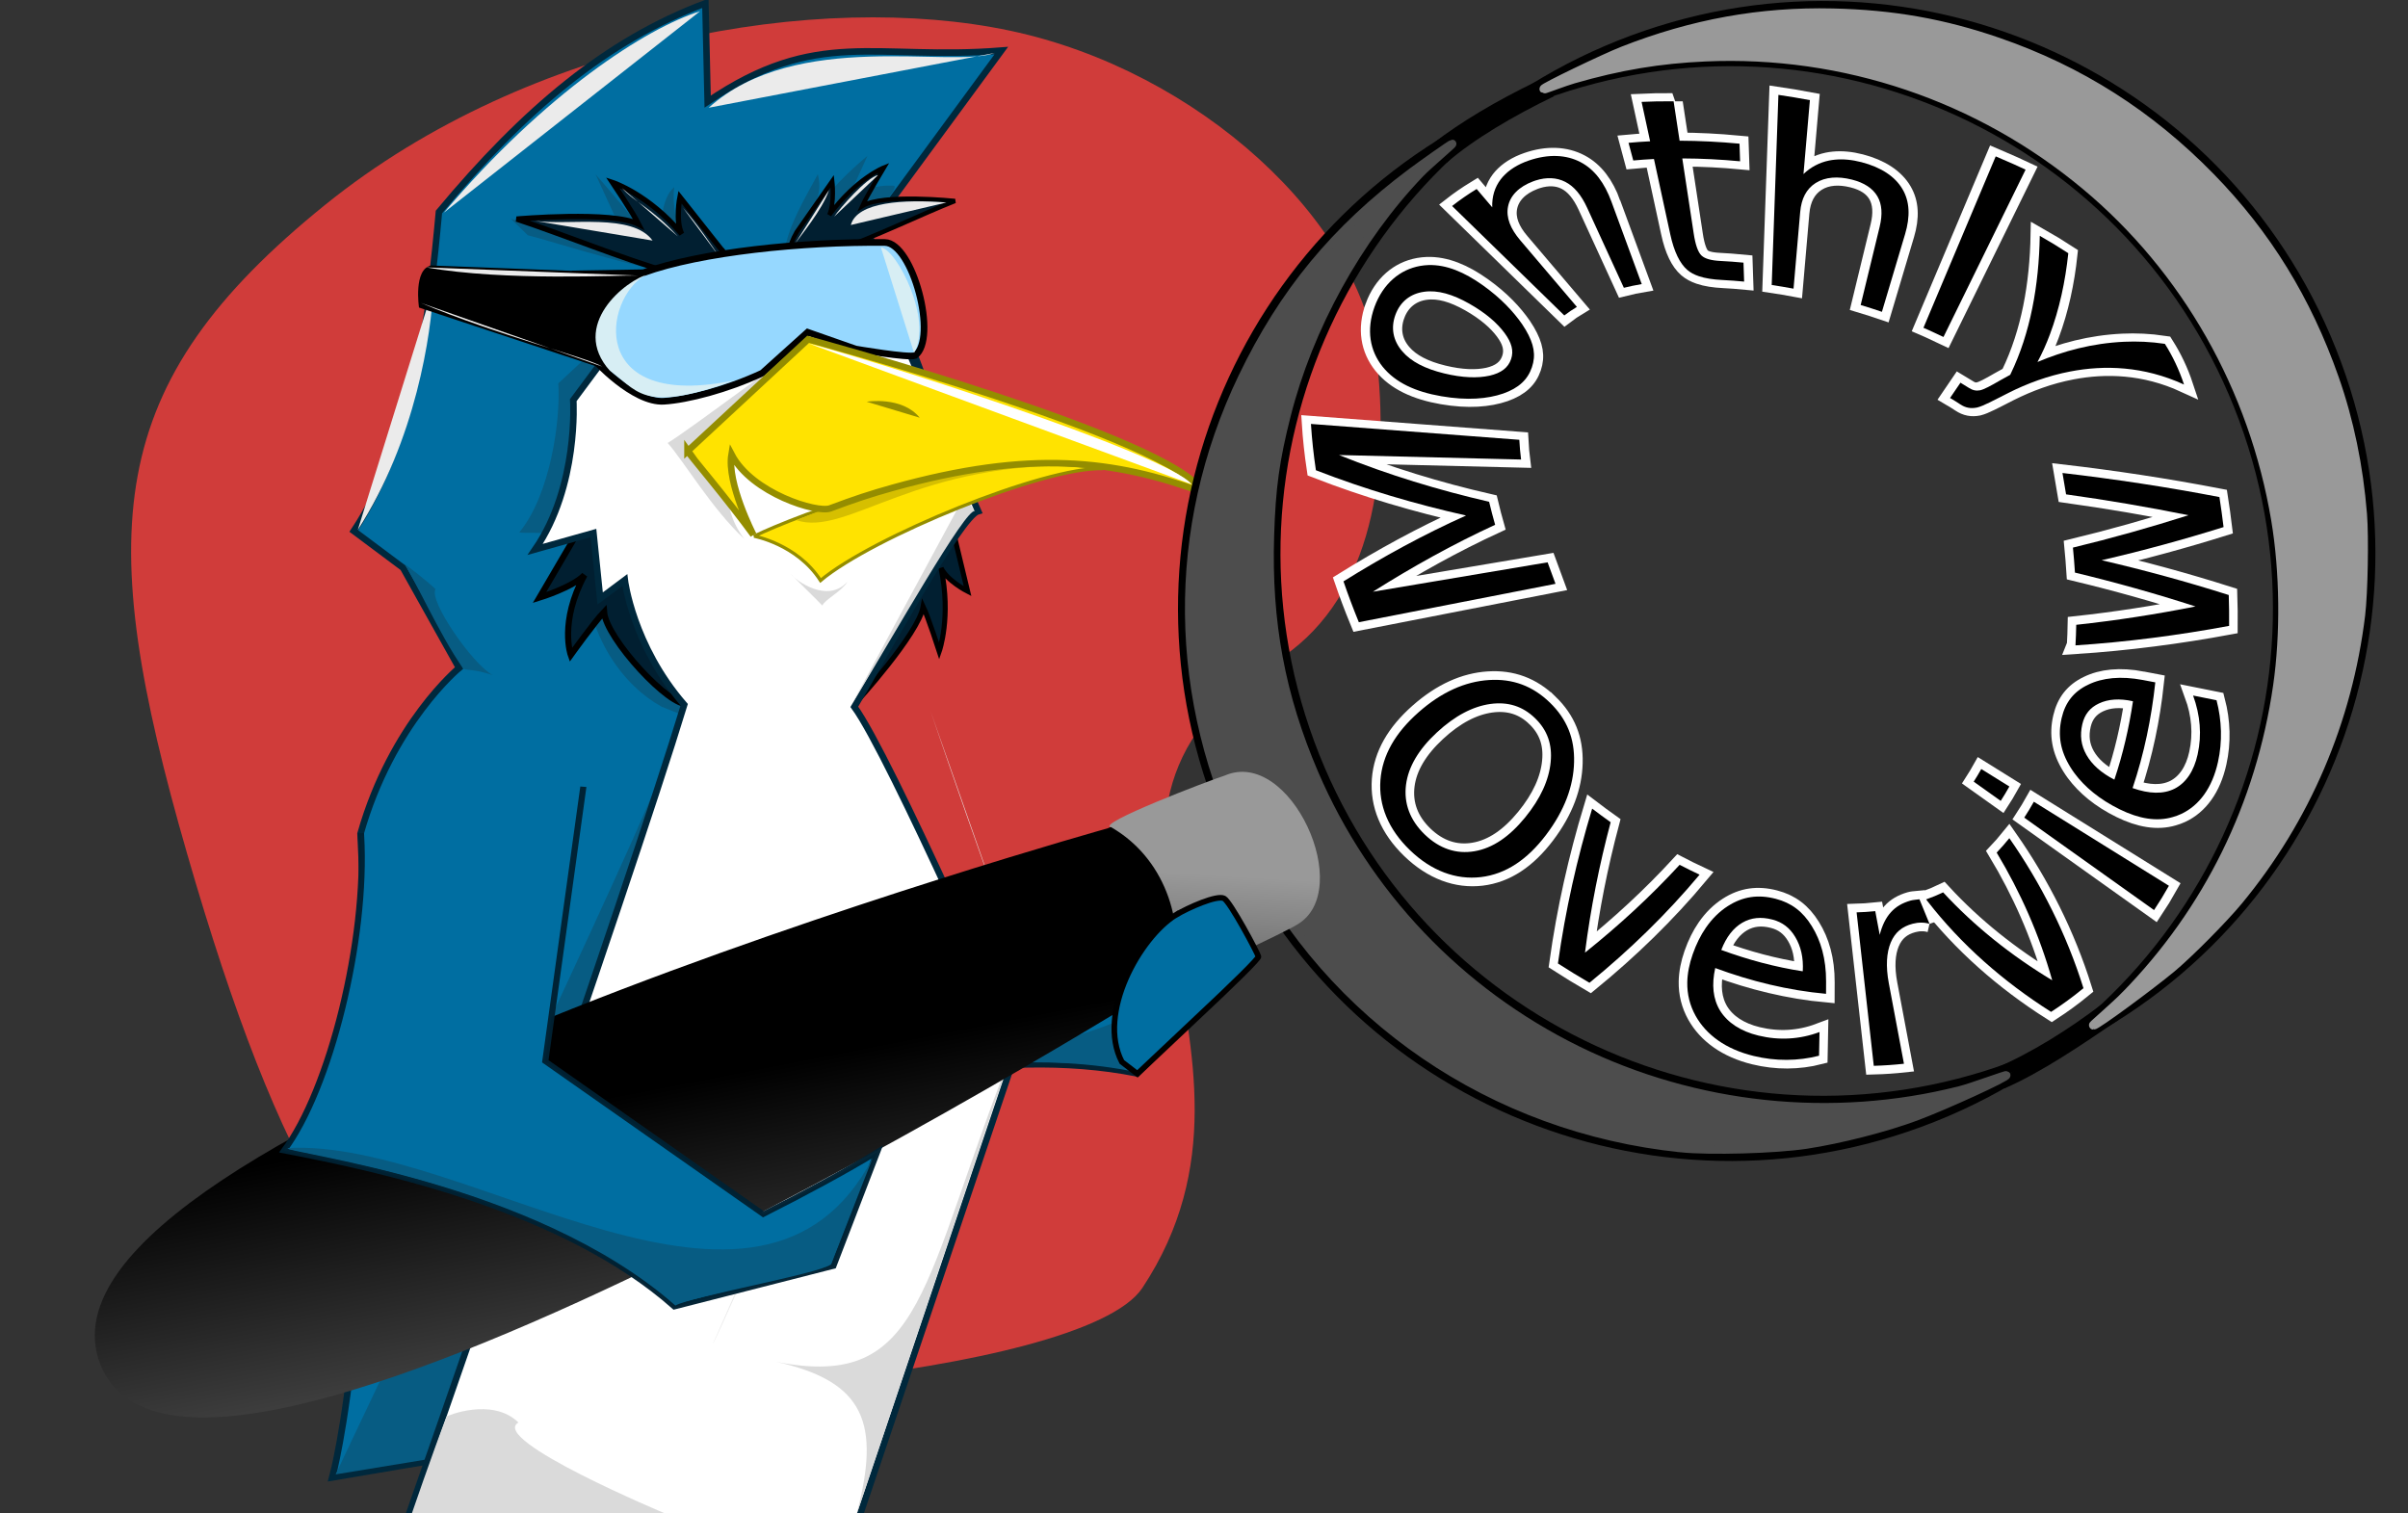 <?xml version="1.0" encoding="UTF-8" standalone="no"?>
<!-- Created with Inkscape (http://www.inkscape.org/) -->

<svg
   xmlns:dc="http://purl.org/dc/elements/1.1/"
   xmlns:cc="http://creativecommons.org/ns#"
   xmlns:rdf="http://www.w3.org/1999/02/22-rdf-syntax-ns#"
   xmlns:svg="http://www.w3.org/2000/svg"
   xmlns="http://www.w3.org/2000/svg"
   xmlns:xlink="http://www.w3.org/1999/xlink"
   xmlns:sodipodi="http://sodipodi.sourceforge.net/DTD/sodipodi-0.dtd"
   xmlns:inkscape="http://www.inkscape.org/namespaces/inkscape"
   width="350"
   height="220"
   id="svg4305"
   version="1.1"
   inkscape:version="0.48.4 r9939"
   inkscape:export-filename="/tmp/test1.png"
   inkscape:export-xdpi="300"
   inkscape:export-ydpi="300"
   sodipodi:docname="golum_mag.svg">
  <rect width="100%" height="100%" fill="#333333" stroke="none"/>
  <defs
     id="defs4307">
    <inkscape:path-effect
       effect="bend_path"
       id="path-effect4419"
       is_visible="true"
       bendpath="M 209.997,93.807 C 189.3,1.717 298.269,32.339 302.485,60.472"
       prop_scale="1"
       scale_y_rel="false"
       vertical="false"
       bendpath-nodetypes="cc" />
    <linearGradient
       id="linearGradient4226"
       inkscape:collect="always">
      <stop
         id="stop4228"
         offset="0"
         style="stop-color:#000000;stop-opacity:1;" />
      <stop
         id="stop4230"
         offset="1"
         style="stop-color:#666666;stop-opacity:1" />
    </linearGradient>
    <linearGradient
       inkscape:collect="always"
       id="linearGradient4218">
      <stop
         style="stop-color:#999999;stop-opacity:1;"
         offset="0"
         id="stop4220" />
      <stop
         style="stop-color:#4d4d4d;stop-opacity:1"
         offset="1"
         id="stop4222" />
    </linearGradient>
    <linearGradient
       inkscape:collect="always"
       id="linearGradient3425">
      <stop
         style="stop-color:#000000;stop-opacity:1;"
         offset="0"
         id="stop3427" />
      <stop
         style="stop-color:#666666;stop-opacity:1"
         offset="1"
         id="stop3429" />
    </linearGradient>
    <inkscape:path-effect
       effect="bend_path"
       id="path-effect3421"
       is_visible="true"
       bendpath="M 209.746,105.445 C 255.06,171.572 316.06,152.884 314.517,79.374"
       prop_scale="1"
       scale_y_rel="false"
       vertical="false"
       bendpath-nodetypes="cc" />
    <inkscape:path-effect
       effect="bend_path"
       id="path-effect4181"
       is_visible="true"
       bendpath="m 195.784,258.365 c 39.547,-73.872 85.612,-27.499 98.437,8.167"
       prop_scale="1"
       scale_y_rel="false"
       vertical="false"
       bendpath-nodetypes="cc" />
    <inkscape:path-effect
       effect="bend_path"
       id="path-effect4166"
       is_visible="true"
       bendpath="m 190.892,271.556 c 29.945,86.992 84.798,67.302 109.886,5.303"
       prop_scale="1"
       scale_y_rel="false"
       vertical="false"
       bendpath-nodetypes="cc" />
    <inkscape:path-effect
       effect="bend_path"
       id="path-effect4135"
       is_visible="true"
       bendpath="m 195.782,259.523 c 28.127,-71.937 68.297,-50.125 106.675,5.808"
       prop_scale="1"
       scale_y_rel="false"
       vertical="false"
       bendpath-nodetypes="cc" />
    <linearGradient
       inkscape:collect="always"
       id="linearGradient4998">
      <stop
         style="stop-color:#000000;stop-opacity:0.762"
         offset="0"
         id="stop5000" />
      <stop
         style="stop-color:#000000;stop-opacity:0;"
         offset="1"
         id="stop5002" />
    </linearGradient>
    <linearGradient
       inkscape:collect="always"
       id="linearGradient4970">
      <stop
         style="stop-color:#280b0b;stop-opacity:1"
         offset="0"
         id="stop4972" />
      <stop
         style="stop-color:#808000;stop-opacity:0;"
         offset="1"
         id="stop4974" />
    </linearGradient>
    <marker
       inkscape:stockid="Arrow1Lstart"
       orient="auto"
       refY="0"
       refX="0"
       id="Arrow1Lstart"
       style="overflow:visible"
       inkscape:isstock="true">
      <path
         id="path5148"
         d="M 0,0 5,-5 -12.5,0 5,5 0,0 z"
         style="fill:#ebebeb;fill-opacity:1;fill-rule:evenodd;stroke:none"
         transform="matrix(0.8,0,0,0.8,10,0)"
         inkscape:connector-curvature="0" />
    </marker>
    <inkscape:path-effect
       cusp_linecap_type="round"
       end_linecap_type="zerowidth"
       miter_limit="4"
       linejoin_type="round"
       start_linecap_type="zerowidth"
       interpolator_beta="0.2"
       interpolator_type="CubicBezierJohan"
       sort_points="true"
       offset_points="0.479,0.375"
       is_visible="true"
       id="path-effect4565"
       effect="powerstroke" />
    <inkscape:path-effect
       cusp_linecap_type="round"
       end_linecap_type="zerowidth"
       miter_limit="4"
       linejoin_type="round"
       start_linecap_type="zerowidth"
       interpolator_beta="0.2"
       interpolator_type="CubicBezierJohan"
       sort_points="true"
       offset_points="0.334,0.25"
       is_visible="true"
       id="path-effect4547"
       effect="powerstroke" />
    <inkscape:path-effect
       effect="powerstroke"
       id="path-effect4553"
       is_visible="true"
       offset_points="0.479,0.375"
       sort_points="true"
       interpolator_type="CubicBezierJohan"
       interpolator_beta="0.2"
       start_linecap_type="zerowidth"
       linejoin_type="round"
       miter_limit="4"
       end_linecap_type="zerowidth"
       cusp_linecap_type="round" />
    <inkscape:path-effect
       effect="powerstroke"
       id="path-effect4543"
       is_visible="true"
       offset_points="0.549,0.142"
       sort_points="true"
       interpolator_type="CubicBezierJohan"
       interpolator_beta="0.2"
       start_linecap_type="zerowidth"
       linejoin_type="round"
       miter_limit="4"
       end_linecap_type="zerowidth"
       cusp_linecap_type="round" />
    <inkscape:path-effect
       cusp_linecap_type="round"
       end_linecap_type="zerowidth"
       miter_limit="4"
       linejoin_type="round"
       start_linecap_type="zerowidth"
       interpolator_beta="0.2"
       interpolator_type="CubicBezierJohan"
       sort_points="true"
       offset_points="0.549,0.142"
       is_visible="true"
       id="path-effect4539"
       effect="powerstroke" />
    <inkscape:path-effect
       effect="powerstroke"
       id="path-effect4535"
       is_visible="true"
       offset_points="0.597,0.298"
       sort_points="true"
       interpolator_type="CubicBezierJohan"
       interpolator_beta="0.2"
       start_linecap_type="zerowidth"
       linejoin_type="round"
       miter_limit="4"
       end_linecap_type="zerowidth"
       cusp_linecap_type="round" />
    <inkscape:path-effect
       cusp_linecap_type="round"
       end_linecap_type="zerowidth"
       miter_limit="4"
       linejoin_type="round"
       start_linecap_type="zerowidth"
       interpolator_beta="0.2"
       interpolator_type="CubicBezierJohan"
       sort_points="true"
       offset_points="0.597,0.298"
       is_visible="true"
       id="path-effect4531"
       effect="powerstroke" />
    <inkscape:path-effect
       effect="powerstroke"
       id="path-effect4527"
       is_visible="true"
       offset_points="0.597,0.298"
       sort_points="true"
       interpolator_type="CubicBezierJohan"
       interpolator_beta="0.2"
       start_linecap_type="zerowidth"
       linejoin_type="round"
       miter_limit="4"
       end_linecap_type="zerowidth"
       cusp_linecap_type="round" />
    <inkscape:path-effect
       effect="powerstroke"
       id="path-effect4513"
       is_visible="true"
       offset_points="0.281,0.306"
       sort_points="true"
       interpolator_type="CubicBezierJohan"
       interpolator_beta="0.2"
       start_linecap_type="zerowidth"
       linejoin_type="round"
       miter_limit="4"
       end_linecap_type="zerowidth"
       cusp_linecap_type="round" />
    <inkscape:path-effect
       cusp_linecap_type="round"
       end_linecap_type="zerowidth"
       miter_limit="4"
       linejoin_type="round"
       start_linecap_type="zerowidth"
       interpolator_beta="0.2"
       interpolator_type="CubicBezierJohan"
       sort_points="true"
       offset_points="0.283,0.537"
       is_visible="true"
       id="path-effect4509"
       effect="powerstroke" />
    <inkscape:path-effect
       effect="powerstroke"
       id="path-effect4503"
       is_visible="true"
       offset_points="0.283,0.537"
       sort_points="true"
       interpolator_type="CubicBezierJohan"
       interpolator_beta="0.2"
       start_linecap_type="zerowidth"
       linejoin_type="round"
       miter_limit="4"
       end_linecap_type="zerowidth"
       cusp_linecap_type="round" />
    <inkscape:path-effect
       effect="powerstroke"
       id="path-effect4499"
       is_visible="true"
       offset_points="0.588,0.309"
       sort_points="true"
       interpolator_type="CubicBezierJohan"
       interpolator_beta="0.2"
       start_linecap_type="zerowidth"
       linejoin_type="round"
       miter_limit="4"
       end_linecap_type="zerowidth"
       cusp_linecap_type="round" />
    <inkscape:path-effect
       cusp_linecap_type="round"
       end_linecap_type="zerowidth"
       miter_limit="4"
       linejoin_type="round"
       start_linecap_type="zerowidth"
       interpolator_beta="0.2"
       interpolator_type="CubicBezierJohan"
       sort_points="true"
       offset_points="0.585,0.316"
       is_visible="true"
       id="path-effect4493"
       effect="powerstroke" />
    <inkscape:path-effect
       effect="powerstroke"
       id="path-effect4489"
       is_visible="true"
       offset_points="0.585,0.316"
       sort_points="true"
       interpolator_type="CubicBezierJohan"
       interpolator_beta="0.2"
       start_linecap_type="zerowidth"
       linejoin_type="round"
       miter_limit="4"
       end_linecap_type="zerowidth"
       cusp_linecap_type="round" />
    <inkscape:path-effect
       cusp_linecap_type="round"
       end_linecap_type="zerowidth"
       miter_limit="4"
       linejoin_type="round"
       start_linecap_type="zerowidth"
       interpolator_beta="0.2"
       interpolator_type="CubicBezierJohan"
       sort_points="true"
       offset_points="0.585,0.316"
       is_visible="true"
       id="path-effect4485"
       effect="powerstroke" />
    <inkscape:path-effect
       effect="powerstroke"
       id="path-effect4469"
       is_visible="true"
       offset_points="0.585,0.316"
       sort_points="true"
       interpolator_type="CubicBezierJohan"
       interpolator_beta="0.2"
       start_linecap_type="zerowidth"
       linejoin_type="round"
       miter_limit="4"
       end_linecap_type="zerowidth"
       cusp_linecap_type="round" />
    <inkscape:path-effect
       cusp_linecap_type="round"
       end_linecap_type="zerowidth"
       miter_limit="4"
       linejoin_type="round"
       start_linecap_type="zerowidth"
       interpolator_beta="0.2"
       interpolator_type="CubicBezierJohan"
       sort_points="true"
       offset_points="0.955,0.217"
       is_visible="true"
       id="path-effect4465"
       effect="powerstroke" />
    <inkscape:path-effect
       effect="powerstroke"
       id="path-effect4411"
       is_visible="true"
       offset_points="0.858,0.83"
       sort_points="true"
       interpolator_type="CubicBezierJohan"
       interpolator_beta="0.2"
       start_linecap_type="zerowidth"
       linejoin_type="round"
       miter_limit="4"
       end_linecap_type="zerowidth"
       cusp_linecap_type="round" />
    <inkscape:path-effect
       cusp_linecap_type="round"
       end_linecap_type="zerowidth"
       miter_limit="4"
       linejoin_type="round"
       start_linecap_type="zerowidth"
       interpolator_beta="0.2"
       interpolator_type="CubicBezierJohan"
       sort_points="true"
       offset_points="0.597,0.298"
       is_visible="true"
       id="path-effect4523"
       effect="powerstroke" />
    <inkscape:path-effect
       cusp_linecap_type="round"
       end_linecap_type="zerowidth"
       miter_limit="4"
       linejoin_type="round"
       start_linecap_type="zerowidth"
       interpolator_beta="0.2"
       interpolator_type="CubicBezierJohan"
       sort_points="true"
       offset_points="0.395,1.148"
       is_visible="true"
       id="path-effect8307"
       effect="powerstroke" />
    <filter
       inkscape:label="Emboss Shader"
       inkscape:menu-tooltip="Combination of satiny and emboss effect"
       inkscape:menu="Non realistic 3D shaders"
       height="1.5"
       y="-0.25"
       width="1.5"
       x="-0.25"
       id="filter5705"
       color-interpolation-filters="sRGB">
      <feGaussianBlur
         result="result8"
         stdDeviation="5"
         in="SourceGraphic"
         id="feGaussianBlur5707" />
      <feComposite
         result="result19"
         operator="xor"
         in2="result8"
         id="feComposite5709" />
      <feComposite
         in2="result8"
         result="result17"
         operator="arithmetic"
         k2="1"
         id="feComposite5711"
         k1="0"
         k3="0"
         k4="0" />
      <feComposite
         in="result17"
         operator="xor"
         result="result6"
         in2="result17"
         id="feComposite5713" />
      <feOffset
         in="result8"
         result="result18"
         id="feOffset5715" />
      <feDisplacementMap
         result="result4"
         scale="100"
         yChannelSelector="A"
         xChannelSelector="A"
         in="result18"
         in2="result17"
         id="feDisplacementMap5717" />
      <feComposite
         k3="0.5"
         k1="0.5"
         in="result4"
         operator="arithmetic"
         result="result2"
         in2="result4"
         id="feComposite5719"
         k2="0"
         k4="0" />
      <feComposite
         operator="over"
         in="result2"
         result="fbSourceGraphic"
         in2="result2"
         id="feComposite5721" />
      <feComposite
         result="result15"
         operator="in"
         in2="fbSourceGraphic"
         id="feComposite5723" />
      <feComposite
         in="result15"
         operator="in"
         in2="result8"
         result="result16"
         id="feComposite5725" />
    </filter>
    <radialGradient
       inkscape:collect="always"
       xlink:href="#linearGradient8875"
       id="radialGradient8459"
       cx="-286.731"
       cy="583.862"
       fx="-286.731"
       fy="583.862"
       r="60.367"
       gradientTransform="matrix(0.394,0.624,-0.553,0.291,541.372,171.584)"
       gradientUnits="userSpaceOnUse" />
    <linearGradient
       inkscape:collect="always"
       id="linearGradient8875">
      <stop
         style="stop-color:#000000;stop-opacity:1"
         offset="0"
         id="stop8877" />
      <stop
         id="stop8879"
         offset="0.724"
         style="stop-color:#000000;stop-opacity:1" />
      <stop
         style="stop-color:#450808;stop-opacity:1"
         offset="1"
         id="stop8881" />
    </linearGradient>
    <linearGradient
       inkscape:collect="always"
       xlink:href="#linearGradient8559"
       id="linearGradient8557"
       x1="-305.339"
       y1="628.524"
       x2="-231.151"
       y2="545.052"
       gradientUnits="userSpaceOnUse"
       gradientTransform="matrix(0.951,0,0,0.863,378.417,-345.282)" />
    <linearGradient
       id="linearGradient8559"
       inkscape:collect="always">
      <stop
         id="stop8561"
         offset="0"
         style="stop-color:#000000;stop-opacity:1" />
      <stop
         style="stop-color:#000000;stop-opacity:1"
         offset="0.62"
         id="stop8565" />
      <stop
         id="stop8563"
         offset="1"
         style="stop-color:#450808;stop-opacity:1" />
    </linearGradient>
    <inkscape:path-effect
       cusp_linecap_type="round"
       end_linecap_type="zerowidth"
       miter_limit="4"
       linejoin_type="round"
       start_linecap_type="zerowidth"
       interpolator_beta="0.2"
       interpolator_type="CubicBezierJohan"
       sort_points="true"
       offset_points="0.479,0.375"
       is_visible="true"
       id="path-effect4565-8"
       effect="powerstroke" />
    <inkscape:path-effect
       effect="powerstroke"
       id="path-effect4553-7"
       is_visible="true"
       offset_points="0.479,0.375"
       sort_points="true"
       interpolator_type="CubicBezierJohan"
       interpolator_beta="0.2"
       start_linecap_type="zerowidth"
       linejoin_type="round"
       miter_limit="4"
       end_linecap_type="zerowidth"
       cusp_linecap_type="round" />
    <inkscape:path-effect
       cusp_linecap_type="round"
       end_linecap_type="zerowidth"
       miter_limit="4"
       linejoin_type="round"
       start_linecap_type="zerowidth"
       interpolator_beta="0.2"
       interpolator_type="CubicBezierJohan"
       sort_points="true"
       offset_points="0.334,0.25"
       is_visible="true"
       id="path-effect4547-7"
       effect="powerstroke" />
    <inkscape:path-effect
       effect="powerstroke"
       id="path-effect4503-0"
       is_visible="true"
       offset_points="0.283,0.537"
       sort_points="true"
       interpolator_type="CubicBezierJohan"
       interpolator_beta="0.2"
       start_linecap_type="zerowidth"
       linejoin_type="round"
       miter_limit="4"
       end_linecap_type="zerowidth"
       cusp_linecap_type="round" />
    <inkscape:path-effect
       effect="powerstroke"
       id="path-effect4411-1"
       is_visible="true"
       offset_points="0.858,0.83"
       sort_points="true"
       interpolator_type="CubicBezierJohan"
       interpolator_beta="0.2"
       start_linecap_type="zerowidth"
       linejoin_type="round"
       miter_limit="4"
       end_linecap_type="zerowidth"
       cusp_linecap_type="round" />
    <inkscape:path-effect
       cusp_linecap_type="round"
       end_linecap_type="zerowidth"
       miter_limit="4"
       linejoin_type="round"
       start_linecap_type="zerowidth"
       interpolator_beta="0.2"
       interpolator_type="CubicBezierJohan"
       sort_points="true"
       offset_points="0.955,0.217"
       is_visible="true"
       id="path-effect4465-5"
       effect="powerstroke" />
    <inkscape:path-effect
       effect="powerstroke"
       id="path-effect4469-7"
       is_visible="true"
       offset_points="0.585,0.316"
       sort_points="true"
       interpolator_type="CubicBezierJohan"
       interpolator_beta="0.2"
       start_linecap_type="zerowidth"
       linejoin_type="round"
       miter_limit="4"
       end_linecap_type="zerowidth"
       cusp_linecap_type="round" />
    <inkscape:path-effect
       effect="powerstroke"
       id="path-effect4499-3"
       is_visible="true"
       offset_points="0.588,0.309"
       sort_points="true"
       interpolator_type="CubicBezierJohan"
       interpolator_beta="0.2"
       start_linecap_type="zerowidth"
       linejoin_type="round"
       miter_limit="4"
       end_linecap_type="zerowidth"
       cusp_linecap_type="round" />
    <inkscape:path-effect
       cusp_linecap_type="round"
       end_linecap_type="zerowidth"
       miter_limit="4"
       linejoin_type="round"
       start_linecap_type="zerowidth"
       interpolator_beta="0.2"
       interpolator_type="CubicBezierJohan"
       sort_points="true"
       offset_points="0.395,1.148"
       is_visible="true"
       id="path-effect8307-7"
       effect="powerstroke" />
    <inkscape:path-effect
       cusp_linecap_type="round"
       end_linecap_type="zerowidth"
       miter_limit="4"
       linejoin_type="round"
       start_linecap_type="zerowidth"
       interpolator_beta="0.2"
       interpolator_type="CubicBezierJohan"
       sort_points="true"
       offset_points="0.597,0.298"
       is_visible="true"
       id="path-effect4531-5"
       effect="powerstroke" />
    <inkscape:path-effect
       effect="powerstroke"
       id="path-effect4527-2"
       is_visible="true"
       offset_points="0.597,0.298"
       sort_points="true"
       interpolator_type="CubicBezierJohan"
       interpolator_beta="0.2"
       start_linecap_type="zerowidth"
       linejoin_type="round"
       miter_limit="4"
       end_linecap_type="zerowidth"
       cusp_linecap_type="round" />
    <inkscape:path-effect
       cusp_linecap_type="round"
       end_linecap_type="zerowidth"
       miter_limit="4"
       linejoin_type="round"
       start_linecap_type="zerowidth"
       interpolator_beta="0.2"
       interpolator_type="CubicBezierJohan"
       sort_points="true"
       offset_points="0.597,0.298"
       is_visible="true"
       id="path-effect4523-7"
       effect="powerstroke" />
    <inkscape:path-effect
       effect="powerstroke"
       id="path-effect4543-1"
       is_visible="true"
       offset_points="0.549,0.142"
       sort_points="true"
       interpolator_type="CubicBezierJohan"
       interpolator_beta="0.2"
       start_linecap_type="zerowidth"
       linejoin_type="round"
       miter_limit="4"
       end_linecap_type="zerowidth"
       cusp_linecap_type="round" />
    <inkscape:path-effect
       cusp_linecap_type="round"
       end_linecap_type="zerowidth"
       miter_limit="4"
       linejoin_type="round"
       start_linecap_type="zerowidth"
       interpolator_beta="0.2"
       interpolator_type="CubicBezierJohan"
       sort_points="true"
       offset_points="0.549,0.142"
       is_visible="true"
       id="path-effect4539-1"
       effect="powerstroke" />
    <inkscape:path-effect
       effect="powerstroke"
       id="path-effect4535-8"
       is_visible="true"
       offset_points="0.597,0.298"
       sort_points="true"
       interpolator_type="CubicBezierJohan"
       interpolator_beta="0.2"
       start_linecap_type="zerowidth"
       linejoin_type="round"
       miter_limit="4"
       end_linecap_type="zerowidth"
       cusp_linecap_type="round" />
    <inkscape:path-effect
       effect="powerstroke"
       id="path-effect4513-8"
       is_visible="true"
       offset_points="0.281,0.306"
       sort_points="true"
       interpolator_type="CubicBezierJohan"
       interpolator_beta="0.2"
       start_linecap_type="zerowidth"
       linejoin_type="round"
       miter_limit="4"
       end_linecap_type="zerowidth"
       cusp_linecap_type="round" />
    <inkscape:path-effect
       cusp_linecap_type="round"
       end_linecap_type="zerowidth"
       miter_limit="4"
       linejoin_type="round"
       start_linecap_type="zerowidth"
       interpolator_beta="0.2"
       interpolator_type="CubicBezierJohan"
       sort_points="true"
       offset_points="0.283,0.537"
       is_visible="true"
       id="path-effect4509-3"
       effect="powerstroke" />
    <inkscape:path-effect
       cusp_linecap_type="round"
       end_linecap_type="zerowidth"
       miter_limit="4"
       linejoin_type="round"
       start_linecap_type="zerowidth"
       interpolator_beta="0.2"
       interpolator_type="CubicBezierJohan"
       sort_points="true"
       offset_points="0.585,0.316"
       is_visible="true"
       id="path-effect4485-8"
       effect="powerstroke" />
    <inkscape:path-effect
       effect="powerstroke"
       id="path-effect4489-1"
       is_visible="true"
       offset_points="0.585,0.316"
       sort_points="true"
       interpolator_type="CubicBezierJohan"
       interpolator_beta="0.2"
       start_linecap_type="zerowidth"
       linejoin_type="round"
       miter_limit="4"
       end_linecap_type="zerowidth"
       cusp_linecap_type="round" />
    <inkscape:path-effect
       cusp_linecap_type="round"
       end_linecap_type="zerowidth"
       miter_limit="4"
       linejoin_type="round"
       start_linecap_type="zerowidth"
       interpolator_beta="0.2"
       interpolator_type="CubicBezierJohan"
       sort_points="true"
       offset_points="0.585,0.316"
       is_visible="true"
       id="path-effect4493-8"
       effect="powerstroke" />
    <inkscape:path-effect
       cusp_linecap_type="round"
       end_linecap_type="zerowidth"
       miter_limit="4"
       linejoin_type="round"
       start_linecap_type="zerowidth"
       interpolator_beta="0.2"
       interpolator_type="CubicBezierJohan"
       sort_points="true"
       offset_points="0.585,0.316"
       is_visible="true"
       id="path-effect4485-8-5"
       effect="powerstroke" />
    <inkscape:path-effect
       effect="powerstroke"
       id="path-effect4489-1-3"
       is_visible="true"
       offset_points="0.585,0.316"
       sort_points="true"
       interpolator_type="CubicBezierJohan"
       interpolator_beta="0.2"
       start_linecap_type="zerowidth"
       linejoin_type="round"
       miter_limit="4"
       end_linecap_type="zerowidth"
       cusp_linecap_type="round" />
    <inkscape:path-effect
       cusp_linecap_type="round"
       end_linecap_type="zerowidth"
       miter_limit="4"
       linejoin_type="round"
       start_linecap_type="zerowidth"
       interpolator_beta="0.2"
       interpolator_type="CubicBezierJohan"
       sort_points="true"
       offset_points="0.585,0.316"
       is_visible="true"
       id="path-effect4493-8-4"
       effect="powerstroke" />
    <linearGradient
       inkscape:collect="always"
       xlink:href="#linearGradient4970"
       id="linearGradient4976"
       x1="-134.665"
       y1="66.191"
       x2="-122.377"
       y2="57.485"
       gradientUnits="userSpaceOnUse"
       gradientTransform="matrix(11.756,0,0,21.467,1557.372,-1029.118)" />
    <radialGradient
       inkscape:collect="always"
       xlink:href="#linearGradient4998"
       id="radialGradient5006"
       cx="15.293"
       cy="250.655"
       fx="15.293"
       fy="250.655"
       r="59.01"
       gradientTransform="matrix(2.858,-0.799,0.358,1.281,-360.16,-149.635)"
       gradientUnits="userSpaceOnUse" />
    <clipPath
       clipPathUnits="userSpaceOnUse"
       id="clipPath4408">
      <path
         style="fill:#000000;stroke:#000000;stroke-opacity:1"
         d="m -274.761,202.373 248.498,0 0,94.954 -248.498,0 z"
         id="path4410"
         inkscape:connector-curvature="0" />
    </clipPath>
    <linearGradient
       inkscape:collect="always"
       xlink:href="#linearGradient3425"
       id="linearGradient4236"
       gradientUnits="userSpaceOnUse"
       gradientTransform="translate(-19.115,-20.167)"
       x1="103.929"
       y1="294.643"
       x2="111.429"
       y2="352.857" />
    <linearGradient
       inkscape:collect="always"
       xlink:href="#linearGradient4226"
       id="linearGradient4238"
       gradientUnits="userSpaceOnUse"
       gradientTransform="translate(-19.115,-20.167)"
       x1="103.929"
       y1="294.643"
       x2="111.429"
       y2="352.857" />
    <linearGradient
       inkscape:collect="always"
       xlink:href="#linearGradient4218"
       id="linearGradient4240"
       gradientUnits="userSpaceOnUse"
       x1="191.077"
       y1="245.383"
       x2="188.117"
       y2="269.041" />
  </defs>
  <sodipodi:namedview
     id="base"
     pagecolor="#ffffff"
     bordercolor="#666666"
     borderopacity="1.0"
     inkscape:pageopacity="1"
     inkscape:pageshadow="2"
     inkscape:zoom="3.959798"
     inkscape:cx="163.43346"
     inkscape:cy="96.770436"
     inkscape:document-units="px"
     inkscape:current-layer="layer6"
     showgrid="false"
     fit-margin-top="0"
     fit-margin-left="0"
     fit-margin-right="0"
     fit-margin-bottom="0"
     inkscape:snap-bbox="true"
     inkscape:snap-nodes="true"
     inkscape:snap-page="true"
     inkscape:snap-grids="false"
     inkscape:snap-center="true"
     inkscape:snap-object-midpoints="true"
     inkscape:snap-text-baseline="true"
     inkscape:bbox-paths="true"
     inkscape:snap-bbox-edge-midpoints="true"
     inkscape:bbox-nodes="true"
     inkscape:snap-bbox-midpoints="true"
     inkscape:snap-intersection-paths="true"
     inkscape:object-paths="true"
     inkscape:snap-smooth-nodes="true"
     inkscape:object-nodes="true"
     inkscape:snap-midpoints="true"
     showguides="true"
     inkscape:guide-bbox="true"
     inkscape:snap-global="false"
     inkscape:window-width="1678"
     inkscape:window-height="986"
     inkscape:window-x="0"
     inkscape:window-y="27"
     inkscape:window-maximized="1" />
  <g
     inkscape:groupmode="layer"
     id="layer13"
     inkscape:label="background"
     style="display:inline"
     transform="translate(0,5)" />
  <g
     style="display:inline"
     transform="translate(-26.354,-3.627)"
     id="g4857"
     inkscape:groupmode="layer"
     inkscape:label="hand-left" />
  <g
     inkscape:label="back"
     inkscape:groupmode="layer"
     id="layer1"
     transform="translate(-26.354,-3.627)"
     style="display:inline" />
  <g
     inkscape:groupmode="layer"
     id="layer10"
     inkscape:label="back-s&amp;h"
     style="display:inline"
     transform="translate(0,5)" />
  <g
     inkscape:groupmode="layer"
     id="layer11"
     inkscape:label="front"
     style="display:inline"
     transform="translate(0,5)" />
  <g
     inkscape:groupmode="layer"
     id="layer12"
     inkscape:label="front-shade"
     style="display:inline"
     transform="translate(0,5)" />
  <g
     inkscape:groupmode="layer"
     id="layer3"
     inkscape:label="laptop"
     style="display:inline"
     transform="translate(0,5)">
    <path
       style="fill:#000000;fill-opacity:0;stroke:none"
       d="m -118.188,57.416 171.221,0 0,135.36 -171.221,0 z"
       id="rect4965"
       inkscape:connector-curvature="0" />
  </g>
  <g
     inkscape:groupmode="layer"
     id="layer4"
     inkscape:label="hand-right"
     style="display:inline"
     transform="translate(0,5)" />
  <g
     inkscape:groupmode="layer"
     id="layer9"
     inkscape:label="!eyes"
     style="display:inline"
     transform="translate(0,5)" />
  <g
     inkscape:groupmode="layer"
     id="layer7"
     inkscape:label="eyebrow"
     style="display:inline"
     transform="translate(0,5)" />
  <g
     inkscape:groupmode="layer"
     id="layer5"
     inkscape:label="goggles"
     style="display:inline"
     transform="translate(0,5)" />
  <g
     inkscape:groupmode="layer"
     id="layer6"
     inkscape:label="beak"
     style="display:inline"
     transform="translate(0,5)">
    <path
       style="fill:#d03c3a;fill-opacity:1;fill-rule:nonzero;stroke:none;display:inline"
       d="M 47.302,24.742 C 77.06,0.723 119.129,-6.399 146.811,-0.537 c 27.377,5.798 51.199,27.716 53.371,48.255 1.858,17.571 -1.287,35.147 -14.911,43.531 -36.593,22.518 3.86,56.071 -19.225,90.964 -8.718,13.178 -84.125,18.361 -93.69,13.15 C 52.907,184.767 40.766,166.137 27.2,119.109 13.634,72.082 14.917,50.884 47.302,24.742 z"
       id="rect4567"
       inkscape:connector-curvature="0"
       sodipodi:nodetypes="sssssszs"
       inkscape:export-filename="/home/alexvsharp/Desktop/jjj"
       inkscape:export-xdpi="199.81471"
       inkscape:export-ydpi="199.81471" />
    <path
       inkscape:export-ydpi="199.81471"
       inkscape:export-xdpi="199.81471"
       inkscape:export-filename="/home/alexvsharp/Desktop/jjj"
       sodipodi:nodetypes="cc"
       inkscape:connector-curvature="0"
       id="path4869"
       d="m 135.236,98.313 c 7.384,21.703 12.074,33.996 16.074,45.798"
       style="fill:#ebebeb;fill-opacity:1;fill-rule:evenodd;stroke:none;display:inline" />
    <path
       sodipodi:nodetypes="ccccccccccccc"
       inkscape:connector-curvature="0"
       id="path8291"
       d="m 68.97,206.317 c -6.58,1.076 -13.513,2.223 -20.678,3.453 0,0 7.368,-26.413 4.113,-93.589 4.557,-16.051 14.321,-24.076 14.321,-24.076 L 58.589,77.54 51.429,72.19 C 60.379,58.665 62.495,40.088 63.797,25.82 76.166,10.958 88.205,0.829 102.527,-4.522 l 0.329,14.291 C 118.809,-1.083 127.238,3.808 145.54,2.355 L 126.184,28.726 141.263,68.623 124.338,96.86"
       style="fill:#006ea1;fill-opacity:1;stroke:#00283c;stroke-width:0.95px;stroke-linecap:butt;stroke-linejoin:miter;stroke-opacity:1;display:inline"
       inkscape:export-filename="/home/alexvsharp/Desktop/jjj"
       inkscape:export-xdpi="199.81471"
       inkscape:export-ydpi="199.81471" />
    <path
       sodipodi:nodetypes="cccsccc"
       inkscape:connector-curvature="0"
       id="path4471"
       d="m 93.463,39.666 c -1.442,0.775 -9.483,8.474 -12.319,11.068 0.358,5.343 -1.163,16.227 -5.67,21.659 1.803,0.326 9.179,-1.014 9.362,4.599 0.354,10.872 6.036,17.823 11.329,20.737 l 3.248,1.305 C 104.932,101.992 88.858,47.264 93.463,39.666 z"
       style="fill:#075c83;fill-opacity:1;fill-rule:evenodd;stroke:none;display:inline"
       inkscape:export-filename="/home/alexvsharp/Desktop/jjj"
       inkscape:export-xdpi="199.81471"
       inkscape:export-ydpi="199.81471" />
    <path
       style="fill:#075c83;fill-opacity:1;stroke:none;display:inline"
       d="m 48.786,209.327 c -0.007,-0.002 41.948,-88.143 46.549,-100.158 -0.791,38.454 -28.874,97.253 -28.874,97.253 z"
       id="path4555"
       inkscape:connector-curvature="0"
       sodipodi:nodetypes="cccc"
       inkscape:export-filename="/home/alexvsharp/Desktop/jjj"
       inkscape:export-xdpi="199.81471"
       inkscape:export-ydpi="199.81471" />
    <path
       style="fill:#075c83;fill-opacity:1;fill-rule:evenodd;stroke:none;display:inline"
       d="m 63.31,80.656 c 0,0 -1.313,-1.335 -4.628,-3.751 1.225,1.404 5.212,10.478 8.633,15.25 0.249,0.348 1.541,0.027 4.307,0.989 -2.942,-1.567 -9.369,-10.887 -8.313,-12.488 z"
       id="path4505"
       inkscape:connector-curvature="0"
       sodipodi:nodetypes="ccscc"
       inkscape:export-filename="/home/alexvsharp/Desktop/jjj"
       inkscape:export-xdpi="199.81471"
       inkscape:export-ydpi="199.81471" />
    <path
       sodipodi:nodetypes="cc"
       inkscape:connector-curvature="0"
       id="path4483"
       d="m 144.611,2.687 c -6.14,2.329 -28.868,-3.531 -41.603,7.975"
       style="fill:#ebebeb;fill-opacity:1;fill-rule:evenodd;stroke:none;display:inline"
       inkscape:export-filename="/home/alexvsharp/Desktop/jjj"
       inkscape:export-xdpi="199.81471"
       inkscape:export-ydpi="199.81471" />
    <path
       style="fill:#ebebeb;fill-opacity:1;fill-rule:evenodd;stroke:none;display:inline"
       d="M 101.756,-3.366 C 93.921,-0.916 79.304,8.478 64.511,25.915"
       id="path4487"
       inkscape:connector-curvature="0"
       sodipodi:nodetypes="cc"
       inkscape:export-filename="/home/alexvsharp/Desktop/jjj"
       inkscape:export-xdpi="199.81471"
       inkscape:export-ydpi="199.81471" />
    <path
       sodipodi:nodetypes="cc"
       inkscape:connector-curvature="0"
       id="path4491"
       d="M 62.997,36.73 C 62.696,43.46 60.472,58.912 52.003,72.031"
       style="fill:#ebebeb;fill-opacity:1;fill-rule:evenodd;stroke:none;display:inline"
       inkscape:export-filename="/home/alexvsharp/Desktop/jjj"
       inkscape:export-xdpi="199.81471"
       inkscape:export-ydpi="199.81471" />
    <path
       sodipodi:nodetypes="ccccccc"
       inkscape:connector-curvature="0"
       id="path8293"
       d="m 83.817,72.636 -5.408,9.235 c 0,0 4.838,-1.489 6.546,-3.277 -3.7,6.852 -1.992,11.618 -1.992,11.618 0,0 3.415,-4.766 4.838,-6.256 0.285,3.873 9.677,14.001 12.168,13.331 C 95.852,85.621 94.917,65.298 83.817,72.636 z"
       style="fill:#011f31;fill-opacity:1;stroke:#000000;stroke-width:0.89;stroke-opacity:1;display:inline"
       inkscape:export-filename="/home/alexvsharp/Desktop/jjj"
       inkscape:export-xdpi="199.81471"
       inkscape:export-ydpi="199.81471" />
    <path
       style="fill:#011f31;fill-opacity:1;stroke:#000000;stroke-width:0.736;stroke-opacity:1;display:inline"
       d="m 138.33,71.354 2.307,9.59 c 0,0 -2.979,-1.52 -3.859,-3.371 1.506,7.117 -0.26,12.098 -0.26,12.098 0,0 -1.601,-4.945 -2.335,-6.489 -0.71,4.039 -9.796,13.979 -9.796,13.979 4.281,-12.189 7.64,-33.381 13.944,-25.807 z"
       id="path8295"
       inkscape:connector-curvature="0"
       sodipodi:nodetypes="ccccccc"
       inkscape:export-filename="/home/alexvsharp/Desktop/jjj"
       inkscape:export-xdpi="199.81471"
       inkscape:export-ydpi="199.81471" />
    <g
       transform="matrix(0.796,-0.523,0.438,0.666,-3.266,71.827)"
       id="g4271">
      <path
         id="path4273"
         style="fill:#006ea1;fill-opacity:1;stroke:#002133;stroke-width:0.939;stroke-linecap:square;stroke-linejoin:miter;stroke-miterlimit:4;stroke-opacity:0.973;stroke-dasharray:none;display:inline"
         d="m 64.053,115.092 c 0.09,19.013 -9.766,40.993 -17.256,51.693 15.271,4.484 39.449,13.763 55.365,32.478 l 24.53,-5.865 4.402,-20.425 c -4.366,4.566 -8.924,9.095 -15.022,12.299 l -35.556,-29.083 8.251,-55.644"
         inkscape:connector-curvature="0"
         sodipodi:nodetypes="cccccccc"
         inkscape:export-filename="/home/alexvsharp/Desktop/jjj"
         inkscape:export-xdpi="199.81471"
         inkscape:export-ydpi="199.81471" />
      <path
         sodipodi:nodetypes="ccccc"
         inkscape:connector-curvature="0"
         id="path4275"
         d="m 47.537,166.652 c 27.452,-0.097 63.854,46.416 82.794,8.064 0,0 -3.4,16.847 -3.968,18.319 -1.852,1.601 -21.813,4.551 -24.06,6.014 C 81.909,174.49 47.537,166.652 47.537,166.652 z"
         style="fill:#075c83;fill-opacity:1;fill-rule:evenodd;stroke:none;display:inline"
         inkscape:export-filename="/home/alexvsharp/Desktop/jjj"
         inkscape:export-xdpi="199.81471"
         inkscape:export-ydpi="199.81471" />
    </g>
    <path
       sodipodi:nodetypes="cccccccccccccc"
       inkscape:connector-curvature="0"
       id="path8297"
       d="m 83.326,53.166 c 0,0 0.814,12.484 -5.533,21.698 l 8.463,-2.378 0.976,9.512 3.58,-2.675 c 0,0 1.148,9.502 8.634,18.122 -8.137,26.752 -40.18,118.175 -40.18,118.175 l 65.586,0 23.068,-68.419 c 0,0 -18.537,-42.315 -23.745,-49.449 4.231,-7.134 15.428,-27.765 17.996,-28.449 l -16.978,-39.022 -28.463,4.84 z"
       style="fill:#ffffff;fill-opacity:1;stroke:#00283c;stroke-width:0.95px;stroke-linecap:butt;stroke-linejoin:miter;stroke-opacity:1;display:inline"
       inkscape:export-filename="/home/alexvsharp/Desktop/jjj"
       inkscape:export-xdpi="199.81471"
       inkscape:export-ydpi="199.81471" />
    <path
       style="fill:#dadada;fill-opacity:1;fill-rule:evenodd;stroke:none;display:inline"
       d="m 117.517,44.695 c -4.364,2.086 -17.215,18.442 -9.329,28.652 -4.685,-4.318 -8.914,-11.479 -11.145,-13.951 2.998,-1.791 19.406,-14.146 20.474,-14.7 z"
       id="path4461"
       inkscape:connector-curvature="0"
       sodipodi:nodetypes="cccc"
       inkscape:export-filename="/home/alexvsharp/Desktop/jjj"
       inkscape:export-xdpi="199.81471"
       inkscape:export-ydpi="199.81471" />
    <path
       sodipodi:nodetypes="cccc"
       inkscape:connector-curvature="0"
       id="path4519"
       d="m 114.904,78.402 c 0.791,1.04 5.437,4.38 8.289,1.141 -0.885,1.476 -3.23,2.539 -3.669,3.481 -0.638,-0.694 -4.415,-4.37 -4.62,-4.622 z"
       style="fill:#dadada;fill-opacity:1;fill-rule:evenodd;stroke:none;display:inline"
       inkscape:export-filename="/home/alexvsharp/Desktop/jjj"
       inkscape:export-xdpi="199.81471"
       inkscape:export-ydpi="199.81471" />
    <path
       sodipodi:nodetypes="cccc"
       inkscape:connector-curvature="0"
       id="path4475"
       d="m 141.704,69.284 c -1.378,-0.377 -11.536,17.633 -18.051,28.387 l 16.455,-30.446 z"
       style="fill:#dadada;fill-opacity:1;fill-rule:evenodd;stroke:none;display:inline"
       inkscape:export-filename="/home/alexvsharp/Desktop/jjj"
       inkscape:export-xdpi="199.81471"
       inkscape:export-ydpi="199.81471" />
    <path
       style="fill:#dadada;fill-opacity:1;fill-rule:evenodd;stroke:none;display:inline"
       d="m 112.845,192.97 c 12.911,2.87 15.128,8.979 11.677,22.055 -0.337,1.276 22.816,-68.073 22.916,-67.947 -13.662,34.184 -12.806,50.172 -34.593,45.892 z"
       id="path4557"
       inkscape:connector-curvature="0"
       sodipodi:nodetypes="cscc"
       inkscape:export-filename="/home/alexvsharp/Desktop/jjj"
       inkscape:export-xdpi="199.81471"
       inkscape:export-ydpi="199.81471" />
    <path
       sodipodi:nodetypes="ccccc"
       inkscape:connector-curvature="0"
       id="path4561"
       d="m 59.793,215.192 c 1.053,0.038 36.998,-0.134 36.998,-0.134 0,0 -25.827,-10.792 -21.435,-13.271 -3.824,-3.74 -10.514,-0.933 -10.457,-0.861 -2.089,5.467 -5.105,14.266 -5.105,14.266 z"
       style="fill:#dadada;fill-opacity:1;fill-rule:evenodd;stroke:none;display:inline"
       inkscape:export-filename="/home/alexvsharp/Desktop/jjj"
       inkscape:export-xdpi="199.81471"
       inkscape:export-ydpi="199.81471" />
    <path
       sodipodi:nodetypes="cc"
       inkscape:connector-curvature="0"
       id="path4563"
       d="m 103.564,190.446 c 1.353,-2.113 22.896,-51.9 27.771,-63.061"
       style="fill:#ebebeb;fill-opacity:1;fill-rule:evenodd;stroke:none;display:inline"
       inkscape:export-filename="/home/alexvsharp/Desktop/jjj"
       inkscape:export-xdpi="199.81471"
       inkscape:export-ydpi="199.81471" />
    <g
       style="display:inline"
       id="g4365"
       transform="matrix(1.11,-0.229,0.229,1.11,-21.572,10.577)">
      <path
         transform="matrix(1.084,0,0,1.863,-10.051,-41.712)"
         d="m 107.143,49.732 c 0,1.923 -1.679,3.482 -3.75,3.482 -2.071,0 -3.75,-1.559 -3.75,-3.482 0,-1.923 1.679,-3.482 3.75,-3.482 2.071,0 3.75,1.559 3.75,3.482 z"
         sodipodi:ry="3.4821429"
         sodipodi:rx="3.75"
         sodipodi:cy="49.732143"
         sodipodi:cx="103.39285"
         id="path4353"
         style="fill:#101010;fill-opacity:1;fill-rule:nonzero;stroke:none"
         sodipodi:type="arc" />
      <path
         sodipodi:nodetypes="cscc"
         inkscape:connector-curvature="0"
         id="path4355"
         d="m 98.628,53.276 c 0,0 0.766,2.562 1.494,2.896 1.209,0.554 3.4,-3.267 2.954,-3.627 -0.021,0.175 -2.903,1.755 -4.449,0.732 z"
         style="fill:#ffffff;fill-opacity:1;stroke:none" />
    </g>
    <g
       style="display:inline"
       id="g4361"
       transform="matrix(1.126,0,0,1.126,-13.744,-12.708)">
      <path
         sodipodi:type="arc"
         style="fill:#101010;fill-opacity:1;fill-rule:nonzero;stroke:none"
         id="path4357"
         sodipodi:cx="103.39285"
         sodipodi:cy="49.732143"
         sodipodi:rx="3.75"
         sodipodi:ry="3.4821429"
         d="m 107.143,49.732 c 0,1.923 -1.679,3.482 -3.75,3.482 -2.071,0 -3.75,-1.559 -3.75,-3.482 0,-1.923 1.679,-3.482 3.75,-3.482 2.071,0 3.75,1.559 3.75,3.482 z"
         transform="matrix(0.931,0,0,1.599,24.632,-33.584)" />
      <path
         style="fill:#ffffff;fill-opacity:1;stroke:none"
         d="m 117.924,47.955 c 0,0 0.657,2.199 1.283,2.486 1.038,0.476 2.918,-2.805 2.536,-3.114 -0.018,0.15 -2.492,1.507 -3.819,0.628 z"
         id="path4359"
         inkscape:connector-curvature="0"
         sodipodi:nodetypes="cscc" />
    </g>
    <g
       style="display:inline"
       id="g4508"
       transform="matrix(1.046,0,0,1.046,-3.245,-9.412)">
      <path
         inkscape:export-ydpi="199.81471"
         inkscape:export-xdpi="199.81471"
         inkscape:export-filename="/home/alexvsharp/Desktop/jjj"
         sodipodi:nodetypes="cccccccc"
         inkscape:connector-curvature="0"
         id="path4477"
         d="m 98.722,42.152 c -4.052,0.442 -19.263,-4.533 -22.276,-5.241 l -2.386,-2.317 16.919,5.861 c -1.119,-3.677 -3.725,-8.893 -5.12,-12.017 1.843,2.12 5.827,6.687 8.264,10.145 0.983,-2.595 0.696,-6.76 2.679,-8.355 -0.518,3.628 1.36,8.297 1.919,11.925 z"
         style="fill:#075c83;fill-opacity:1;fill-rule:evenodd;stroke:none;display:inline" />
      <path
         inkscape:export-ydpi="199.81471"
         inkscape:export-xdpi="199.81471"
         inkscape:export-filename="/home/alexvsharp/Desktop/jjj"
         sodipodi:nodetypes="ccccccc"
         inkscape:connector-curvature="0"
         id="path4397"
         d="M 103.64,39.274 97.584,31.617 c 0,0 -0.655,3.287 0.245,5.111 -4.622,-5.519 -9.599,-7.144 -9.599,-7.144 0,0 2.869,4.275 3.619,5.795 -3.59,-1.89 -16.961,-0.718 -16.961,-0.718 12.155,4.008 34.938,14.216 28.752,4.612 z"
         style="fill:#011f31;fill-opacity:1;stroke:#000000;stroke-width:0.734;stroke-opacity:1;display:inline" />
      <path
         inkscape:export-ydpi="199.81471"
         inkscape:export-xdpi="199.81471"
         inkscape:export-filename="/home/alexvsharp/Desktop/jjj"
         style="fill:#ebebeb;fill-opacity:1;fill-rule:evenodd;stroke:none;display:inline"
         d="m 103.03,39.861 c -0.761,-1.152 -3.103,-4.613 -5.003,-6.74"
         id="path4521"
         inkscape:connector-curvature="0"
         sodipodi:nodetypes="cc" />
      <path
         inkscape:export-ydpi="199.81471"
         inkscape:export-xdpi="199.81471"
         inkscape:export-filename="/home/alexvsharp/Desktop/jjj"
         sodipodi:nodetypes="cc"
         inkscape:connector-curvature="0"
         id="path4525"
         d="m 97.302,37.078 c -3.789,-4.098 -5.886,-4.613 -7.786,-6.74"
         style="fill:#ebebeb;fill-opacity:1;fill-rule:evenodd;stroke:none;display:inline" />
      <path
         inkscape:export-ydpi="199.81471"
         inkscape:export-xdpi="199.81471"
         inkscape:export-filename="/home/alexvsharp/Desktop/jjj"
         style="fill:#ebebeb;fill-opacity:1;fill-rule:evenodd;stroke:none;display:inline"
         d="m 93.783,37.651 c -2.802,-3.877 -11.614,-2.077 -16.297,-2.73"
         id="path4529"
         inkscape:connector-curvature="0"
         sodipodi:nodetypes="cc" />
    </g>
    <g
       style="display:inline"
       id="g4515"
       transform="matrix(1.046,0,0,1.046,-3.839,-9.346)">
      <path
         inkscape:export-ydpi="199.81471"
         inkscape:export-xdpi="199.81471"
         inkscape:export-filename="/home/alexvsharp/Desktop/jjj"
         style="fill:#075c83;fill-opacity:1;fill-rule:evenodd;stroke:none;display:inline"
         d="m 112.665,39.137 c 6.607,1.487 16.198,-8.33 15.266,-9.167 -5.663,-0.363 -7.259,3.869 -6.944,3.095 1.091,-2.68 2.09,-4.704 3.228,-7.255 -2.191,1.811 -5.393,4.814 -7.958,8.452 0.929,-2.485 1.635,-3.422 1.061,-5.899 -1.641,3.102 -4.066,6.956 -4.654,10.773 z"
         id="path4481"
         inkscape:connector-curvature="0"
         sodipodi:nodetypes="ccscccc" />
      <path
         style="fill:#011f31;fill-opacity:1;stroke:#000000;stroke-width:0.612;stroke-opacity:1;display:inline"
         d="m 114.391,36.38 4.927,-7.051 c 0,0 0.35,3.021 -0.413,4.699 3.746,-5.083 7.587,-6.586 7.587,-6.586 0,0 -2.363,3.936 -2.998,5.335 2.803,-1.745 12.876,-0.693 12.876,-0.693 -9.383,3.708 -27.091,13.138 -21.979,4.297 z"
         id="path4403"
         inkscape:connector-curvature="0"
         sodipodi:nodetypes="ccccccc"
         inkscape:export-filename="/home/alexvsharp/Desktop/jjj"
         inkscape:export-xdpi="199.81471"
         inkscape:export-ydpi="199.81471" />
      <path
         inkscape:export-ydpi="199.81471"
         inkscape:export-xdpi="199.81471"
         inkscape:export-filename="/home/alexvsharp/Desktop/jjj"
         sodipodi:nodetypes="cc"
         inkscape:connector-curvature="0"
         id="path4533"
         d="m 114.028,38.202 c 0.761,-1.152 3.922,-4.859 4.84,-7.64"
         style="fill:#ebebeb;fill-opacity:1;fill-rule:evenodd;stroke:none;display:inline" />
      <path
         inkscape:export-ydpi="199.81471"
         inkscape:export-xdpi="199.81471"
         inkscape:export-filename="/home/alexvsharp/Desktop/jjj"
         style="fill:#ebebeb;fill-opacity:1;fill-rule:evenodd;stroke:none;display:inline"
         d="m 119.583,34.267 c 0.761,-1.152 4.5,-5.438 6.113,-5.788"
         id="path4537"
         inkscape:connector-curvature="0"
         sodipodi:nodetypes="cc" />
      <path
         inkscape:export-ydpi="199.81471"
         inkscape:export-xdpi="199.81471"
         inkscape:export-filename="/home/alexvsharp/Desktop/jjj"
         sodipodi:nodetypes="cc"
         inkscape:connector-curvature="0"
         id="path4541"
         d="m 121.898,35.424 c 0.876,-3.236 7.394,-3.586 13.288,-3.127"
         style="fill:#ebebeb;fill-opacity:1;fill-rule:evenodd;stroke:none;display:inline" />
    </g>
    <path
       sodipodi:nodetypes="ccsccccscc"
       inkscape:connector-curvature="0"
       id="path8299"
       d="m 83.85,34.814 9.663,-0.166 c 8.35,-3.018 23.104,-4.523 35.092,-4.401 4.062,0.041 7.762,14.004 4.393,16.438 -0.934,0.374 -8.626,-0.945 -8.626,-0.945 l -6.98,-2.443 -6.6,5.941 C 105.702,51.617 99.932,53.113 96.508,53.327 92.008,53.608 86.263,47.201 86.263,47.201 82.619,38.957 84.633,36.471 83.85,34.814 z"
       style="fill:#96d8ff;fill-opacity:1;stroke:#000000;stroke-width:0.971px;stroke-linecap:butt;stroke-linejoin:miter;stroke-opacity:1;display:inline"
       inkscape:export-filename="/home/alexvsharp/Desktop/jjj"
       inkscape:export-xdpi="199.81471"
       inkscape:export-ydpi="199.81471" />
    <path
       style="fill:#d7eef4;fill-opacity:1;fill-rule:evenodd;stroke:none;display:inline"
       d="m 132.852,46.295 c 2.73,-4.668 -2.383,-14.913 -4.819,-15.351"
       id="path4409"
       inkscape:connector-curvature="0"
       sodipodi:nodetypes="cc"
       inkscape:export-filename="/home/alexvsharp/Desktop/jjj"
       inkscape:export-xdpi="199.81471"
       inkscape:export-ydpi="199.81471" />
    <path
       style="fill:#d7eef4;fill-opacity:1;fill-rule:evenodd;stroke:none;display:inline"
       d="M 93.857,34.968 C 87.716,38.312 85.175,54.84 106.884,50.264 92.882,55.292 92.809,51.672 88.121,48.494 83.552,45.244 89.15,35.922 89.149,35.91 z"
       id="path4423"
       inkscape:connector-curvature="0"
       sodipodi:nodetypes="ccccc"
       inkscape:export-filename="/home/alexvsharp/Desktop/jjj"
       inkscape:export-xdpi="199.81471"
       inkscape:export-ydpi="199.81471" />
    <path
       sodipodi:nodetypes="ccccc"
       inkscape:connector-curvature="0"
       id="path4395"
       d="M 94.375,34.803 C 90.904,35.711 82.734,42.304 88.655,48.91 L 60.902,39.709 c 0,0 -0.848,-5.625 1.782,-6.118 z"
       style="fill:#000000;fill-opacity:1;stroke:none;display:inline"
       inkscape:export-filename="/home/alexvsharp/Desktop/jjj"
       inkscape:export-xdpi="199.81471"
       inkscape:export-ydpi="199.81471" />
    <path
       sodipodi:nodetypes="cc"
       inkscape:connector-curvature="0"
       id="path4463"
       d="M 87.522,48.286 C 85.392,46.96 72.411,43.777 61.191,39.042"
       style="fill:#ebebeb;fill-opacity:1;fill-rule:evenodd;stroke:none;display:inline"
       inkscape:export-filename="/home/alexvsharp/Desktop/jjj"
       inkscape:export-xdpi="199.81471"
       inkscape:export-ydpi="199.81471" />
    <path
       style="fill:#ebebeb;fill-opacity:1;fill-rule:evenodd;stroke:none;display:inline"
       d="M 92.797,35.059 C 90.289,34.967 73.372,35.921 61.968,33.868"
       id="path4467"
       inkscape:connector-curvature="0"
       sodipodi:nodetypes="cc"
       inkscape:export-filename="/home/alexvsharp/Desktop/jjj"
       inkscape:export-xdpi="199.81471"
       inkscape:export-ydpi="199.81471" />
    <path
       sodipodi:nodetypes="cccc"
       inkscape:connector-curvature="0"
       id="path8303"
       d="m 109.596,72.943 c 0,0 6.251,1.131 9.669,6.443 7.488,-6.294 32.55,-16.577 41.059,-16.262 -19.329,-3.27 -45.071,7.09 -50.728,9.819 z"
       style="fill:#ffe300;fill-opacity:1;stroke:#948d00;stroke-width:0.475;stroke-miterlimit:4;stroke-opacity:1;stroke-dasharray:none;display:inline"
       inkscape:export-filename="/home/alexvsharp/Desktop/jjj"
       inkscape:export-xdpi="199.81471"
       inkscape:export-ydpi="199.81471" />
    <path
       style="fill:#d6bf00;fill-opacity:1;fill-rule:evenodd;stroke:none;display:inline"
       d="m 115.74,70.611 c 7.388,2.532 17.586,-8.901 42.53,-7.847 -13.725,-1.506 -26.694,1.458 -42.53,7.847 z"
       id="path4559"
       inkscape:connector-curvature="0"
       sodipodi:nodetypes="ccc"
       inkscape:export-filename="/home/alexvsharp/Desktop/jjj"
       inkscape:export-xdpi="199.81471"
       inkscape:export-ydpi="199.81471" />
    <path
       sodipodi:nodetypes="cccssccc"
       inkscape:connector-curvature="0"
       id="path8301"
       d="m 99.926,60.597 17.533,-16.272 c 0,0 53.424,14.489 57.329,22.217 -12.847,-4.693 -24.942,-6.222 -44.984,-0.65 -3.269,0.909 -5.65,1.699 -9.149,3.014 -1.862,0.7 -11.353,-2.155 -14.331,-7.845 -0.706,4.163 3.173,11.681 3.173,11.681 -3.643,-5.005 -9.321,-11.747 -9.571,-12.146 z"
       style="fill:#ffe300;fill-opacity:1;stroke:#948d00;stroke-width:0.95;stroke-opacity:1;display:inline"
       inkscape:export-filename="/home/alexvsharp/Desktop/jjj"
       inkscape:export-xdpi="199.81471"
       inkscape:export-ydpi="199.81471" />
    <path
       sodipodi:nodetypes="cc"
       inkscape:connector-curvature="0"
       id="path8305"
       d="m 125.972,53.397 c 0,0 5.138,-0.844 7.707,2.322"
       style="fill:#948d00;fill-opacity:1;fill-rule:evenodd;stroke:none;display:inline"
       inkscape:export-filename="/home/alexvsharp/Desktop/jjj"
       inkscape:export-xdpi="199.81471"
       inkscape:export-ydpi="199.81471" />
    <path
       style="fill:#ffffff;fill-opacity:1;fill-rule:evenodd;stroke:none;display:inline"
       d="M 173.223,65.409 C 169.366,60.772 125.731,46.975 117.618,44.956"
       id="path4497"
       inkscape:connector-curvature="0"
       sodipodi:nodetypes="cc"
       inkscape:export-filename="/home/alexvsharp/Desktop/jjj"
       inkscape:export-xdpi="199.81471"
       inkscape:export-ydpi="199.81471" />
    <g
       id="g4266"
       transform="translate(-224.29,-38.804)">
      <path
         transform="matrix(1.066,-0.394,0.394,1.066,175.328,-124.102)"
         d="m 242.857,295 c 0,38.66 -31.34,70 -70,70 -38.66,0 -70,-31.34 -70,-70 0,-38.66 31.34,-70 70,-70 38.66,0 70,31.34 70,70 z"
         sodipodi:ry="70"
         sodipodi:rx="70"
         sodipodi:cy="295"
         sodipodi:cx="172.85715"
         id="path4094"
         style="fill:none;stroke:#000000;stroke-width:1.3;stroke-miterlimit:4;stroke-opacity:1;stroke-dasharray:none"
         sodipodi:type="arc" />
      <path
         sodipodi:type="arc"
         style="fill:none;stroke:#000000;stroke-width:1.3;stroke-miterlimit:4;stroke-opacity:1;stroke-dasharray:none"
         id="path4096"
         sodipodi:cx="172.85715"
         sodipodi:cy="295"
         sodipodi:rx="70"
         sodipodi:ry="70"
         d="m 242.857,295 c 0,38.66 -31.34,70 -70,70 -38.66,0 -70,-31.34 -70,-70 0,-38.66 31.34,-70 70,-70 38.66,0 70,31.34 70,70 z"
         transform="matrix(1.066,-0.394,0.394,1.066,188.745,-132.102)" />
      <path
         sodipodi:nodetypes="cc"
         inkscape:connector-curvature="0"
         id="path4183"
         d="m 515.439,191.558 c 5.187,-2.218 11.342,-6.408 16.371,-9.84"
         style="fill:none;stroke:#000000;stroke-width:1px;stroke-linecap:butt;stroke-linejoin:miter;stroke-opacity:1" />
      <path
         sodipodi:nodetypes="cc"
         inkscape:connector-curvature="0"
         id="path4185"
         d="m 432.862,55.058 c 4.05,-3.109 9.033,-6.091 14.935,-8.947"
         style="fill:none;stroke:#000000;stroke-width:1px;stroke-linecap:butt;stroke-linejoin:miter;stroke-opacity:1" />
      <path
         style="fill:none;stroke:#000000;stroke-width:1px;stroke-linecap:butt;stroke-linejoin:miter;stroke-opacity:1"
         d="m 434.246,57.067 c 4.005,-3.466 9.77,-6.85 15.671,-9.706"
         id="path4829"
         inkscape:connector-curvature="0"
         sodipodi:nodetypes="cc" />
      <path
         style="fill:none;stroke:#000000;stroke-width:1px;stroke-linecap:butt;stroke-linejoin:miter;stroke-opacity:1"
         d="m 514.501,189.549 c 5.218,-2.197 10.847,-5.748 15.59,-9.372"
         id="path4831"
         inkscape:connector-curvature="0"
         sodipodi:nodetypes="cc" />
      <path
         sodipodi:nodetypes="cssscssssssssscc"
         transform="translate(0,-5)"
         inkscape:connector-curvature="0"
         id="path4262"
         d="m 468.601,205.712 c -27.327,-2.808 -50.982,-18.979 -62.996,-43.065 -11.052,-22.155 -11.318,-46.986 -0.739,-69.002 5.919,-12.319 13.49,-21.497 24.554,-29.77 1.514,-1.132 5.777,-4.16 5.956,-4.164 0.178,-0.004 -3.515,3.094 -4.688,4.322 -9.047,9.468 -16.161,22.371 -19.399,35.189 -1.641,6.495 -2.184,10.433 -2.405,17.431 -0.397,12.596 1.599,23.303 6.449,34.601 7.529,17.54 21.072,31.771 38.276,40.22 17.136,8.416 37.006,10.503 55.502,5.83 1.852,-0.468 6.703,-2.292 6.798,-2.198 0.246,0.246 -8.813,4.405 -13.134,6.016 -4.389,1.636 -11.031,3.334 -15.96,4.08 -4.486,0.679 -13.988,0.945 -18.214,0.511 z"
         style="fill:#4d4d4d;fill-opacity:1;stroke:#4d4d4d;stroke-width:1.2;stroke-miterlimit:4;stroke-opacity:1;stroke-dasharray:none" />
      <path
         sodipodi:nodetypes="sssssscsssssssssss"
         transform="translate(0,-5)"
         inkscape:connector-curvature="0"
         id="path4264"
         d="m 533.219,183.536 c 12.049,-12.34 19.615,-27.735 22.117,-45.001 1.091,-7.53 0.989,-16.611 -0.273,-24.151 -3.201,-19.132 -13.017,-36.424 -27.581,-48.586 -15.493,-12.938 -35.207,-19.609 -55.313,-18.717 -6.677,0.296 -12.455,1.261 -19.176,3.203 -1.383,0.4 -4.235,1.508 -4.284,1.459 -0.165,-0.165 8.706,-4.447 11.468,-5.531 10.123,-3.975 20.004,-5.763 30.52,-5.521 8.722,0.2 16.09,1.502 24.033,4.246 11.846,4.092 21.961,10.527 30.859,19.633 8.144,8.335 13.992,17.83 17.989,29.213 2.17,6.179 3.54,12.794 4.097,19.787 0.268,3.357 0.118,11.458 -0.27,14.653 -1.872,15.39 -7.979,29.656 -17.765,41.499 -2.207,2.671 -7.24,7.742 -9.747,9.821 -3.079,2.554 -10.847,8.281 -11.316,8.281 -0.06,0 3.323,-2.938 4.642,-4.288 z"
         style="fill:#999999;fill-opacity:1;stroke:#999999;stroke-width:1.314;stroke-miterlimit:4;stroke-opacity:1;stroke-dasharray:none" />
    </g>
    <g
       transform="matrix(0.999,-0.084,0.169,1.016,-20.908,8.798)"
       inkscape:path-effect="#path-effect3421"
       id="g4421"
       style="font-size:40px;font-style:normal;font-weight:normal;line-height:125%;letter-spacing:0px;word-spacing:0px;fill:#000000;fill-opacity:1;stroke:#ffffff;font-family:Sans;stroke-opacity:1;stroke-width:2.464;stroke-miterlimit:4;stroke-dasharray:none">
      <path
         inkscape:connector-curvature="0"
         inkscape:original-d="m 195.76172,129.2299 c -2.8646,3e-5 -5.14324,1.06774 -6.83594,3.20313 -1.67969,2.13544 -2.51954,5.04559 -2.51953,8.73047 -1e-5,3.67188 0.83984,6.57553 2.51953,8.71094 1.6927,2.13542 3.97134,3.20312 6.83594,3.20312 2.86456,0 5.13019,-1.0677 6.79687,-3.20312 1.67967,-2.13541 2.51951,-5.03906 2.51953,-8.71094 -2e-5,-3.68488 -0.83986,-6.59503 -2.51953,-8.73047 -1.66668,-2.13539 -3.93231,-3.2031 -6.79687,-3.20313 m 0,-3.20312 c 4.08852,3e-5 7.35675,1.37373 9.80469,4.12109 2.44788,2.7344 3.67184,6.40627 3.67187,11.01563 -3e-5,4.59636 -1.22399,8.26823 -3.67187,11.01562 -2.44794,2.73438 -5.71617,4.10156 -9.80469,4.10157 -4.10158,-1e-5 -7.38282,-1.36719 -9.84375,-4.10157 -2.44792,-2.73437 -3.67188,-6.40624 -3.67188,-11.01562 0,-4.60936 1.22396,-8.28123 3.67188,-11.01563 2.46093,-2.74736 5.74217,-4.12106 9.84375,-4.12109"
         id="path4424"
         d="m 226.024,107.864 c -1.482,-1.829 -3.469,-2.666 -6.051,-2.541 -2.575,0.134 -5.378,1.23 -8.377,3.387 -2.989,2.15 -4.913,4.476 -5.685,7.042 -0.765,2.576 -0.272,5.02 1.502,7.206 1.775,2.187 4.082,3.188 6.758,2.958 2.685,-0.221 5.35,-1.644 8.046,-4.153 2.705,-2.517 4.334,-5.043 4.998,-7.521 0.672,-2.47 0.291,-4.55 -1.191,-6.379 z m 2.5,-2.027 c 2.059,2.542 2.704,5.35 2.049,8.693 -0.645,3.334 -2.489,6.676 -5.758,9.933 -3.26,3.248 -6.681,5.053 -10.354,5.179 -3.663,0.117 -6.959,-1.465 -9.549,-4.655 -2.598,-3.199 -3.422,-6.681 -2.556,-10.21 0.872,-3.519 3.289,-6.522 7.091,-9.127 3.802,-2.606 7.44,-3.784 10.875,-3.718 3.451,0.067 6.136,1.356 8.201,3.906 z"
         style="fill:#000000;stroke:#ffffff;stroke-opacity:1;stroke-width:2.464;stroke-miterlimit:4;stroke-dasharray:none" />
      <path
         inkscape:connector-curvature="0"
         inkscape:original-d="m 212.67578,133.83928 3.80859,0 6.83594,18.35937 6.83594,-18.35937 3.80859,0 -8.20312,21.875 -4.88281,0 -8.20313,-21.875"
         id="path4426"
         d="m 232.059,121.3 c 0.766,0.73 1.542,1.444 2.328,2.142 -2.627,5.834 -4.914,11.863 -6.795,18.095 5.539,-3.437 10.786,-7.186 15.677,-11.27 0.864,0.564 1.74,1.108 2.627,1.629 -5.623,5.129 -11.785,9.765 -18.381,13.947 -1.385,-1.005 -2.739,-2.039 -4.063,-3.099 2.342,-7.432 5.249,-14.576 8.607,-21.444 z"
         style="fill:#000000;stroke:#ffffff;stroke-opacity:1;stroke-width:2.464;stroke-miterlimit:4;stroke-dasharray:none" />
      <path
         inkscape:connector-curvature="0"
         inkscape:original-d="m 257.63672,143.87834 0,1.75781 -16.52344,0 c 0.15625,2.47397 0.89843,4.36199 2.22656,5.66407 1.34114,1.28906 3.20312,1.93359 5.58594,1.93359 1.38019,0 2.71483,-0.16927 4.00391,-0.50781 1.30206,-0.33854 2.59112,-0.84635 3.86718,-1.52344 l 0,3.39844 c -1.28908,0.54687 -2.61069,0.96354 -3.96484,1.25 -1.35418,0.28646 -2.72788,0.42968 -4.12109,0.42969 -3.4896,-1e-5 -6.25652,-1.01563 -8.30078,-3.04688 -2.03126,-2.03125 -3.04688,-4.77864 -3.04688,-8.24219 0,-3.58071 0.96354,-6.41925 2.89063,-8.51562 1.94009,-2.10936 4.55077,-3.16404 7.83203,-3.16406 2.94269,2e-5 5.26691,0.95054 6.97265,2.85156 1.71873,1.88804 2.57811,4.45965 2.57813,7.71484 m -3.59375,-1.05469 c -0.0261,-1.96613 -0.57945,-3.53514 -1.66016,-4.70703 -1.06772,-1.17185 -2.48699,-1.75779 -4.25781,-1.75781 -2.00522,2e-5 -3.61329,0.56643 -4.82422,1.69922 -1.19792,1.13283 -1.88803,2.72788 -2.07031,4.78516 l 12.8125,-0.0195"
         id="path4428"
         d="m 261.497,148.477 -0.299,1.731 c -5.357,-0.936 -10.487,-2.668 -15.285,-4.954 -0.928,2.301 -1.07,4.337 -0.312,6.089 0.776,1.746 2.419,3.126 4.902,3.955 1.438,0.48 2.909,0.738 4.372,0.771 1.477,0.037 2.982,-0.143 4.474,-0.546 l -0.632,3.336 c -1.563,0.256 -3.156,0.323 -4.746,0.2 -1.591,-0.122 -3.16,-0.443 -4.675,-0.953 -3.794,-1.279 -6.254,-3.523 -7.327,-6.314 -0.599,-1.574 -0.716,-3.197 -0.407,-4.853 0.241,-1.274 0.732,-2.567 1.446,-3.892 0.759,-1.406 1.605,-2.595 2.519,-3.586 1.133,-1.228 2.365,-2.15 3.678,-2.801 2.387,-1.183 4.652,-1.305 7.049,-0.453 2.15,0.764 3.576,2.115 4.512,4.269 0.949,2.143 1.286,4.794 0.731,8 z m -3.1,-1.721 c 0.439,-1.915 0.32,-3.55 -0.255,-4.922 -0.565,-1.369 -1.495,-2.255 -2.871,-2.742 -1.559,-0.551 -2.99,-0.534 -4.395,0.089 -1.394,0.628 -2.631,1.805 -3.665,3.594 3.575,1.687 7.32,3.052 11.186,3.981"
         style="fill:#000000;stroke:#ffffff;stroke-opacity:1;stroke-width:2.464;stroke-miterlimit:4;stroke-dasharray:none" />
      <path
         inkscape:connector-curvature="0"
         inkscape:original-d="m 276.21094,137.19865 c -0.40366,-0.23435 -0.84637,-0.40362 -1.32813,-0.50781 -0.46876,-0.11717 -0.98959,-0.17576 -1.5625,-0.17578 -2.03126,2e-5 -3.59376,0.66408 -4.6875,1.99219 -1.08073,1.31512 -1.6211,3.20965 -1.62109,5.68359 l 0,11.52344 -3.61328,0 0,-21.875 3.61328,0 0,3.39844 c 0.7552,-1.32811 1.73827,-2.31118 2.94922,-2.94922 1.21092,-0.65102 2.68228,-0.97654 4.41406,-0.97656 0.24738,2e-5 0.52082,0.0196 0.82031,0.0586 0.29947,0.0261 0.6315,0.0716 0.9961,0.13672 l 0.0195,3.6914"
         id="path4430"
         d="m 277.715,141.561 c -0.371,-0.153 -0.753,-0.241 -1.15,-0.267 -0.39,-0.04 -0.806,-0.022 -1.256,0.052 -1.594,0.262 -2.758,1.016 -3.605,2.394 -0.837,1.364 -1.3,3.263 -1.247,5.736 l 0.25,11.523 c -1.466,0.035 -2.927,0.013 -4.379,-0.066 l 1.2,-21.857 c 0.903,0.05 1.806,0.067 2.704,0.049 l 0.074,3.398 c 0.59,-1.341 1.303,-2.352 2.153,-3.064 0.849,-0.725 1.856,-1.17 3.079,-1.403 0.175,-0.033 0.371,-0.052 0.589,-0.059 0.216,-0.019 0.458,-0.026 0.728,-0.024 0.286,1.196 0.572,2.392 0.859,3.588"
         style="fill:#000000;stroke:#ffffff;stroke-opacity:1;stroke-width:2.464;stroke-miterlimit:4;stroke-dasharray:none" />
      <path
         inkscape:connector-curvature="0"
         inkscape:original-d="m 277.44141,133.83928 3.80859,0 6.83594,18.35937 6.83593,-18.35937 3.8086,0 -8.20313,21.875 -4.88281,0 -8.20312,-21.875"
         id="path4432"
         d="m 277.812,138.072 c 0.025,-0.007 0.051,-0.014 0.076,-0.021 0.856,-0.211 1.7,-0.47 2.532,-0.772 3.669,5.14 8.254,9.728 13.554,13.703 -0.754,-6.562 -2.455,-12.822 -4.922,-18.676 0.74,-0.597 1.461,-1.227 2.161,-1.886 3.457,6.769 5.913,14.178 7.056,22.049 -1.671,1.067 -3.409,2.055 -5.211,2.958 -6.187,-4.886 -11.328,-10.617 -15.095,-17.093 -0.051,-0.087 -0.102,-0.173 -0.152,-0.26 z"
         style="fill:#000000;stroke:#ffffff;stroke-opacity:1;stroke-width:2.464;stroke-miterlimit:4;stroke-dasharray:none" />
      <path
         inkscape:connector-curvature="0"
         inkscape:original-d="m 303.69141,133.83928 3.59375,0 0,21.875 -3.59375,0 0,-21.875 m 0,-8.51563 3.59375,0 0,4.55079 -3.59375,0 0,-4.55079"
         id="path4434"
         d="m 293.841,127.699 c 0.607,-0.689 1.195,-1.4 1.76,-2.13 l 17.374,13.46 c -0.863,1.114 -1.768,2.199 -2.715,3.254 z m -6.392,-5.677 c 0.475,-0.547 0.939,-1.112 1.389,-1.693 l 3.614,2.8 c -0.512,0.661 -1.041,1.304 -1.587,1.927 z"
         style="fill:#000000;stroke:#ffffff;stroke-opacity:1;stroke-width:2.464;stroke-miterlimit:4;stroke-dasharray:none" />
      <path
         inkscape:connector-curvature="0"
         inkscape:original-d="m 333.49609,143.87834 0,1.75781 -16.52343,0 c 0.15624,2.47397 0.89843,4.36199 2.22656,5.66407 1.34114,1.28906 3.20311,1.93359 5.58594,1.93359 1.38019,0 2.71482,-0.16927 4.0039,-0.50781 1.30207,-0.33854 2.59113,-0.84635 3.86719,-1.52344 l 0,3.39844 c -1.28908,0.54687 -2.6107,0.96354 -3.96484,1.25 -1.35419,0.28646 -2.72788,0.42968 -4.1211,0.42969 -3.48959,-1e-5 -6.25652,-1.01563 -8.30078,-3.04688 -2.03125,-2.03125 -3.04688,-4.77864 -3.04687,-8.24219 -1e-5,-3.58071 0.96353,-6.41925 2.89062,-8.51562 1.9401,-2.10936 4.55077,-3.16404 7.83203,-3.16406 2.94269,2e-5 5.26691,0.95054 6.97266,2.85156 1.71873,1.88804 2.5781,4.45965 2.57812,7.71484 m -3.59375,-1.05469 c -0.0261,-1.96613 -0.57944,-3.53514 -1.66015,-4.70703 -1.06773,-1.17185 -2.487,-1.75779 -4.25782,-1.75781 -2.00521,2e-5 -3.61329,0.56643 -4.82421,1.69922 -1.19793,1.13283 -1.88803,2.72788 -2.07032,4.78516 l 12.8125,-0.0195"
         id="path4436"
         d="m 314.189,109.696 1.688,0.47 c -1.416,5.03 -3.312,9.944 -5.784,14.647 2.25,1.027 4.267,1.25 6.033,0.577 1.76,-0.691 3.183,-2.243 4.113,-4.576 0.539,-1.352 0.867,-2.728 0.985,-4.104 0.122,-1.388 0.043,-2.808 -0.239,-4.237 l 3.252,0.941 c 0.138,1.455 0.103,2.927 -0.105,4.399 -0.208,1.472 -0.598,2.928 -1.167,4.343 -1.424,3.546 -3.716,5.914 -6.528,6.89 -0.418,0.143 -0.838,0.254 -1.261,0.331 0,0 0,0 0,0 -2.441,0.487 -4.916,-0.167 -7.432,-1.715 -2.671,-1.643 -4.488,-3.575 -5.623,-5.618 0,0 0,0 0,0 -0.163,-0.297 -0.311,-0.598 -0.444,-0.901 -1.064,-2.423 -1.078,-4.667 -0.085,-7.065 0.891,-2.15 2.356,-3.578 4.584,-4.376 2.219,-0.812 4.888,-0.878 8.013,-0.007 z m -1.967,2.868 c -1.868,-0.583 -3.503,-0.592 -4.908,-0.101 -1.401,0.481 -2.347,1.38 -2.909,2.741 -0.636,1.541 -0.69,2.97 -0.136,4.395 0.559,1.415 1.676,2.698 3.412,3.808 1.834,-3.493 3.333,-7.123 4.541,-10.844"
         style="fill:#000000;stroke:#ffffff;stroke-opacity:1;stroke-width:2.464;stroke-miterlimit:4;stroke-dasharray:none" />
      <path
         inkscape:connector-curvature="0"
         inkscape:original-d="m 337.30469,133.83928 3.59375,0 4.49218,17.07031 4.47266,-17.07031 4.23828,0 4.49219,17.07031 4.47266,-17.07031 3.59375,0 -5.72266,21.875 -4.23828,0 -4.70703,-17.92969 -4.72657,17.92969 -4.23828,0 -5.72265,-21.875"
         id="path4438"
         d="m 305.306,103.998 c 0.218,-0.956 0.418,-1.92 0.6,-2.891 5.819,-0.134 11.677,-0.533 17.548,-1.173 -5.424,-2.299 -10.928,-4.361 -16.486,-6.208 0.122,-1.179 0.223,-2.364 0.306,-3.553 5.797,-0.862 11.588,-1.936 17.351,-3.198 -5.67,-1.654 -11.367,-3.112 -17.064,-4.396 0.009,-1.019 0.006,-2.039 -0.007,-3.058 7.31,1.471 14.644,3.208 21.946,5.258 -0.015,1.422 -0.056,2.851 -0.123,4.286 -6.078,1.298 -12.184,2.384 -18.289,3.228 5.867,1.897 11.682,4.028 17.413,6.419 -0.197,1.452 -0.425,2.905 -0.685,4.359 -7.553,0.732 -15.073,1.06 -22.512,0.929 z"
         style="fill:#000000;stroke:#ffffff;stroke-opacity:1;stroke-width:2.464;stroke-miterlimit:4;stroke-dasharray:none" />
    </g>
    <g
       style="font-size:40px;font-style:normal;font-weight:normal;line-height:125%;letter-spacing:0px;word-spacing:0px;fill:#000000;fill-opacity:1;stroke:none;font-family:Sans"
       id="text3400"
       inkscape:path-effect="#path-effect3421"
       transform="matrix(0.999,-0.084,0.169,1.016,-20.908,8.798)">
      <path
         style="fill:#000000"
         d="m 226.024,107.864 c -1.482,-1.829 -3.469,-2.666 -6.051,-2.541 -2.575,0.134 -5.378,1.23 -8.377,3.387 -2.989,2.15 -4.913,4.476 -5.685,7.042 -0.765,2.576 -0.272,5.02 1.502,7.206 1.775,2.187 4.082,3.188 6.758,2.958 2.685,-0.221 5.35,-1.644 8.046,-4.153 2.705,-2.517 4.334,-5.043 4.998,-7.521 0.672,-2.47 0.291,-4.55 -1.191,-6.379 z m 2.5,-2.027 c 2.059,2.542 2.704,5.35 2.049,8.693 -0.645,3.334 -2.489,6.676 -5.758,9.933 -3.26,3.248 -6.681,5.053 -10.354,5.179 -3.663,0.117 -6.959,-1.465 -9.549,-4.655 -2.598,-3.199 -3.422,-6.681 -2.556,-10.21 0.872,-3.519 3.289,-6.522 7.091,-9.127 3.802,-2.606 7.44,-3.784 10.875,-3.718 3.451,0.067 6.136,1.356 8.201,3.906 z"
         id="path3405"
         inkscape:original-d="m 195.76172,129.2299 c -2.8646,3e-5 -5.14324,1.06774 -6.83594,3.20313 -1.67969,2.13544 -2.51954,5.04559 -2.51953,8.73047 -1e-5,3.67188 0.83984,6.57553 2.51953,8.71094 1.6927,2.13542 3.97134,3.20312 6.83594,3.20312 2.86456,0 5.13019,-1.0677 6.79687,-3.20312 1.67967,-2.13541 2.51951,-5.03906 2.51953,-8.71094 -2e-5,-3.68488 -0.83986,-6.59503 -2.51953,-8.73047 -1.66668,-2.13539 -3.93231,-3.2031 -6.79687,-3.20313 m 0,-3.20312 c 4.08852,3e-5 7.35675,1.37373 9.80469,4.12109 2.44788,2.7344 3.67184,6.40627 3.67187,11.01563 -3e-5,4.59636 -1.22399,8.26823 -3.67187,11.01562 -2.44794,2.73438 -5.71617,4.10156 -9.80469,4.10157 -4.10158,-1e-5 -7.38282,-1.36719 -9.84375,-4.10157 -2.44792,-2.73437 -3.67188,-6.40624 -3.67188,-11.01562 0,-4.60936 1.22396,-8.28123 3.67188,-11.01563 2.46093,-2.74736 5.74217,-4.12106 9.84375,-4.12109"
         inkscape:connector-curvature="0" />
      <path
         style="fill:#000000"
         d="m 232.059,121.3 c 0.766,0.73 1.542,1.444 2.328,2.142 -2.627,5.834 -4.914,11.863 -6.795,18.095 5.539,-3.437 10.786,-7.186 15.677,-11.27 0.864,0.564 1.74,1.108 2.627,1.629 -5.623,5.129 -11.785,9.765 -18.381,13.947 -1.385,-1.005 -2.739,-2.039 -4.063,-3.099 2.342,-7.432 5.249,-14.576 8.607,-21.444 z"
         id="path3407"
         inkscape:original-d="m 212.67578,133.83928 3.80859,0 6.83594,18.35937 6.83594,-18.35937 3.80859,0 -8.20312,21.875 -4.88281,0 -8.20313,-21.875"
         inkscape:connector-curvature="0" />
      <path
         style="fill:#000000"
         d="m 261.497,148.477 -0.299,1.731 c -5.357,-0.936 -10.487,-2.668 -15.285,-4.954 -0.928,2.301 -1.07,4.337 -0.312,6.089 0.776,1.746 2.419,3.126 4.902,3.955 1.438,0.48 2.909,0.738 4.372,0.771 1.477,0.037 2.982,-0.143 4.474,-0.546 l -0.632,3.336 c -1.563,0.256 -3.156,0.323 -4.746,0.2 -1.591,-0.122 -3.16,-0.443 -4.675,-0.953 -3.794,-1.279 -6.254,-3.523 -7.327,-6.314 -0.599,-1.574 -0.716,-3.197 -0.407,-4.853 0.241,-1.274 0.732,-2.567 1.446,-3.892 0.759,-1.406 1.605,-2.595 2.519,-3.586 1.133,-1.228 2.365,-2.15 3.678,-2.801 2.387,-1.183 4.652,-1.305 7.049,-0.453 2.15,0.764 3.576,2.115 4.512,4.269 0.949,2.143 1.286,4.794 0.731,8 z m -3.1,-1.721 c 0.439,-1.915 0.32,-3.55 -0.255,-4.922 -0.565,-1.369 -1.495,-2.255 -2.871,-2.742 -1.559,-0.551 -2.99,-0.534 -4.395,0.089 -1.394,0.628 -2.631,1.805 -3.665,3.594 3.575,1.687 7.32,3.052 11.186,3.981"
         id="path3409"
         inkscape:original-d="m 257.63672,143.87834 0,1.75781 -16.52344,0 c 0.15625,2.47397 0.89843,4.36199 2.22656,5.66407 1.34114,1.28906 3.20312,1.93359 5.58594,1.93359 1.38019,0 2.71483,-0.16927 4.00391,-0.50781 1.30206,-0.33854 2.59112,-0.84635 3.86718,-1.52344 l 0,3.39844 c -1.28908,0.54687 -2.61069,0.96354 -3.96484,1.25 -1.35418,0.28646 -2.72788,0.42968 -4.12109,0.42969 -3.4896,-1e-5 -6.25652,-1.01563 -8.30078,-3.04688 -2.03126,-2.03125 -3.04688,-4.77864 -3.04688,-8.24219 0,-3.58071 0.96354,-6.41925 2.89063,-8.51562 1.94009,-2.10936 4.55077,-3.16404 7.83203,-3.16406 2.94269,2e-5 5.26691,0.95054 6.97265,2.85156 1.71873,1.88804 2.57811,4.45965 2.57813,7.71484 m -3.59375,-1.05469 c -0.0261,-1.96613 -0.57945,-3.53514 -1.66016,-4.70703 -1.06772,-1.17185 -2.48699,-1.75779 -4.25781,-1.75781 -2.00522,2e-5 -3.61329,0.56643 -4.82422,1.69922 -1.19792,1.13283 -1.88803,2.72788 -2.07031,4.78516 l 12.8125,-0.0195"
         inkscape:connector-curvature="0" />
      <path
         style="fill:#000000"
         d="m 277.715,141.561 c -0.371,-0.153 -0.753,-0.241 -1.15,-0.267 -0.39,-0.04 -0.806,-0.022 -1.256,0.052 -1.594,0.262 -2.758,1.016 -3.605,2.394 -0.837,1.364 -1.3,3.263 -1.247,5.736 l 0.25,11.523 c -1.466,0.035 -2.927,0.013 -4.379,-0.066 l 1.2,-21.857 c 0.903,0.05 1.806,0.067 2.704,0.049 l 0.074,3.398 c 0.59,-1.341 1.303,-2.352 2.153,-3.064 0.849,-0.725 1.856,-1.17 3.079,-1.403 0.175,-0.033 0.371,-0.052 0.589,-0.059 0.216,-0.019 0.458,-0.026 0.728,-0.024 0.286,1.196 0.572,2.392 0.859,3.588"
         id="path3411"
         inkscape:original-d="m 276.21094,137.19865 c -0.40366,-0.23435 -0.84637,-0.40362 -1.32813,-0.50781 -0.46876,-0.11717 -0.98959,-0.17576 -1.5625,-0.17578 -2.03126,2e-5 -3.59376,0.66408 -4.6875,1.99219 -1.08073,1.31512 -1.6211,3.20965 -1.62109,5.68359 l 0,11.52344 -3.61328,0 0,-21.875 3.61328,0 0,3.39844 c 0.7552,-1.32811 1.73827,-2.31118 2.94922,-2.94922 1.21092,-0.65102 2.68228,-0.97654 4.41406,-0.97656 0.24738,2e-5 0.52082,0.0196 0.82031,0.0586 0.29947,0.0261 0.6315,0.0716 0.9961,0.13672 l 0.0195,3.6914"
         inkscape:connector-curvature="0" />
      <path
         style="fill:#000000"
         d="m 277.812,138.072 c 0.025,-0.007 0.051,-0.014 0.076,-0.021 0.856,-0.211 1.7,-0.47 2.532,-0.772 3.669,5.14 8.254,9.728 13.554,13.703 -0.754,-6.562 -2.455,-12.822 -4.922,-18.676 0.74,-0.597 1.461,-1.227 2.161,-1.886 3.457,6.769 5.913,14.178 7.056,22.049 -1.671,1.067 -3.409,2.055 -5.211,2.958 -6.187,-4.886 -11.328,-10.617 -15.095,-17.093 -0.051,-0.087 -0.102,-0.173 -0.152,-0.26 z"
         id="path3413"
         inkscape:original-d="m 277.44141,133.83928 3.80859,0 6.83594,18.35937 6.83593,-18.35937 3.8086,0 -8.20313,21.875 -4.88281,0 -8.20312,-21.875"
         inkscape:connector-curvature="0" />
      <path
         style="fill:#000000"
         d="m 293.841,127.699 c 0.607,-0.689 1.195,-1.4 1.76,-2.13 l 17.374,13.46 c -0.863,1.114 -1.768,2.199 -2.715,3.254 z m -6.392,-5.677 c 0.475,-0.547 0.939,-1.112 1.389,-1.693 l 3.614,2.8 c -0.512,0.661 -1.041,1.304 -1.587,1.927 z"
         id="path3415"
         inkscape:original-d="m 303.69141,133.83928 3.59375,0 0,21.875 -3.59375,0 0,-21.875 m 0,-8.51563 3.59375,0 0,4.55079 -3.59375,0 0,-4.55079"
         inkscape:connector-curvature="0" />
      <path
         style="fill:#000000"
         d="m 314.189,109.696 1.688,0.47 c -1.416,5.03 -3.312,9.944 -5.784,14.647 2.25,1.027 4.267,1.25 6.033,0.577 1.76,-0.691 3.183,-2.243 4.113,-4.576 0.539,-1.352 0.867,-2.728 0.985,-4.104 0.122,-1.388 0.043,-2.808 -0.239,-4.237 l 3.252,0.941 c 0.138,1.455 0.103,2.927 -0.105,4.399 -0.208,1.472 -0.598,2.928 -1.167,4.343 -1.424,3.546 -3.716,5.914 -6.528,6.89 -0.418,0.143 -0.838,0.254 -1.261,0.331 0,0 0,0 0,0 -2.441,0.487 -4.916,-0.167 -7.432,-1.715 -2.671,-1.643 -4.488,-3.575 -5.623,-5.618 0,0 0,0 0,0 -0.163,-0.297 -0.311,-0.598 -0.444,-0.901 -1.064,-2.423 -1.078,-4.667 -0.085,-7.065 0.891,-2.15 2.356,-3.578 4.584,-4.376 2.219,-0.812 4.888,-0.878 8.013,-0.007 z m -1.967,2.868 c -1.868,-0.583 -3.503,-0.592 -4.908,-0.101 -1.401,0.481 -2.347,1.38 -2.909,2.741 -0.636,1.541 -0.69,2.97 -0.136,4.395 0.559,1.415 1.676,2.698 3.412,3.808 1.834,-3.493 3.333,-7.123 4.541,-10.844"
         id="path3417"
         inkscape:original-d="m 333.49609,143.87834 0,1.75781 -16.52343,0 c 0.15624,2.47397 0.89843,4.36199 2.22656,5.66407 1.34114,1.28906 3.20311,1.93359 5.58594,1.93359 1.38019,0 2.71482,-0.16927 4.0039,-0.50781 1.30207,-0.33854 2.59113,-0.84635 3.86719,-1.52344 l 0,3.39844 c -1.28908,0.54687 -2.6107,0.96354 -3.96484,1.25 -1.35419,0.28646 -2.72788,0.42968 -4.1211,0.42969 -3.48959,-1e-5 -6.25652,-1.01563 -8.30078,-3.04688 -2.03125,-2.03125 -3.04688,-4.77864 -3.04687,-8.24219 -1e-5,-3.58071 0.96353,-6.41925 2.89062,-8.51562 1.9401,-2.10936 4.55077,-3.16404 7.83203,-3.16406 2.94269,2e-5 5.26691,0.95054 6.97266,2.85156 1.71873,1.88804 2.5781,4.45965 2.57812,7.71484 m -3.59375,-1.05469 c -0.0261,-1.96613 -0.57944,-3.53514 -1.66015,-4.70703 -1.06773,-1.17185 -2.487,-1.75779 -4.25782,-1.75781 -2.00521,2e-5 -3.61329,0.56643 -4.82421,1.69922 -1.19793,1.13283 -1.88803,2.72788 -2.07032,4.78516 l 12.8125,-0.0195"
         inkscape:connector-curvature="0" />
      <path
         style="fill:#000000"
         d="m 305.306,103.998 c 0.218,-0.956 0.418,-1.92 0.6,-2.891 5.819,-0.134 11.677,-0.533 17.548,-1.173 -5.424,-2.299 -10.928,-4.361 -16.486,-6.208 0.122,-1.179 0.223,-2.364 0.306,-3.553 5.797,-0.862 11.588,-1.936 17.351,-3.198 -5.67,-1.654 -11.367,-3.112 -17.064,-4.396 0.009,-1.019 0.006,-2.039 -0.007,-3.058 7.31,1.471 14.644,3.208 21.946,5.258 -0.015,1.422 -0.056,2.851 -0.123,4.286 -6.078,1.298 -12.184,2.384 -18.289,3.228 5.867,1.897 11.682,4.028 17.413,6.419 -0.197,1.452 -0.425,2.905 -0.685,4.359 -7.553,0.732 -15.073,1.06 -22.512,0.929 z"
         id="path3419"
         inkscape:original-d="m 337.30469,133.83928 3.59375,0 4.49218,17.07031 4.47266,-17.07031 4.23828,0 4.49219,17.07031 4.47266,-17.07031 3.59375,0 -5.72266,21.875 -4.23828,0 -4.70703,-17.92969 -4.72657,17.92969 -4.23828,0 -5.72265,-21.875"
         inkscape:connector-curvature="0" />
    </g>
    <g
       inkscape:path-effect="#path-effect4419"
       id="g4440"
       style="font-size:40px;font-style:normal;font-weight:normal;line-height:125%;letter-spacing:0px;word-spacing:0px;fill:#000000;fill-opacity:1;stroke:#ffffff;stroke-opacity:1;font-family:Sans;stroke-width:2.563;stroke-miterlimit:4;stroke-dasharray:none"
       transform="matrix(1.034,0.011,0.13,0.922,-14.059,-6.822)">
      <path
         inkscape:connector-curvature="0"
         inkscape:original-d="m 208.48167,39.316963 5.87891,0 7.44141,19.84375 7.48047,-19.84375 5.8789,0 0,29.160156 -3.84765,0 0,-25.605468 -7.51954,20 -3.96484,0 -7.51953,-20 0,25.605468 -3.82813,0 0,-29.160156"
         id="path4442"
         d="m 192.313,97.782 c -0.501,-2.092 -0.955,-4.235 -1.35,-6.423 6.028,-3.938 12.229,-7.542 18.564,-10.605 -6.838,-1.69 -13.614,-3.925 -20.24,-6.894 -0.02,-2.399 0.05,-4.835 0.22,-7.304 l 29.019,2.154 c -0.081,1.026 -0.128,2.064 -0.143,3.113 L 192.844,71.416 c 6.597,3.078 13.361,5.39 20.202,7.129 0.103,1.206 0.234,2.415 0.39,3.627 -6.331,3.137 -12.525,6.799 -18.542,10.775 l 25.183,-4.938 c 0.215,1.122 0.445,2.249 0.687,3.38 z"
         style="stroke:#ffffff;stroke-opacity:1;stroke-width:2.563;stroke-miterlimit:4;stroke-dasharray:none" />
      <path
         inkscape:connector-curvature="0"
         inkscape:original-d="m 251.33324,49.121651 c -1.9271,1.9e-5 -3.45053,0.755227 -4.57032,2.265625 -1.11979,1.497411 -1.67969,3.554701 -1.67968,6.171875 -1e-5,2.617195 0.55338,4.680996 1.66015,6.191406 1.11979,1.497399 2.64973,2.246096 4.58985,2.246094 1.91405,2e-6 3.43097,-0.755205 4.55078,-2.265625 1.11977,-1.510411 1.67967,-3.5677 1.67969,-6.171875 -2e-5,-2.591133 -0.55992,-4.641912 -1.67969,-6.152344 -1.11981,-1.523419 -2.63673,-2.285137 -4.55078,-2.285156 m 0,-3.046875 c 3.12498,2.2e-5 5.57941,1.015646 7.36328,3.046875 1.78383,2.031267 2.67576,4.843764 2.67578,8.4375 -2e-5,3.580736 -0.89195,6.393233 -2.67578,8.4375 -1.78387,2.03125 -4.2383,3.046874 -7.36328,3.046875 -3.13803,-10e-7 -5.59897,-1.015625 -7.38282,-3.046875 -1.77083,-2.044267 -2.65625,-4.856764 -2.65625,-8.4375 0,-3.593736 0.88542,-6.406233 2.65625,-8.4375 1.78385,-2.031229 4.24479,-3.046853 7.38282,-3.046875"
         id="path4444"
         d="m 203.566,49.184 c -0.945,2.103 -0.831,4.087 0.233,5.737 1.051,1.646 2.907,2.737 5.44,3.424 2.533,0.687 4.66,0.72 6.374,0.29 1.705,-0.445 2.771,-1.294 3.349,-2.631 0.57,-1.32 0.428,-2.612 -0.399,-4.147 -0.827,-1.534 -2.228,-3.103 -4.378,-4.56 -2.139,-1.45 -4.168,-2.128 -6.123,-1.802 -1.966,0.32 -3.557,1.601 -4.496,3.689 z m -2.78,-1.231 c 0.821,-1.818 1.903,-3.31 3.14,-4.412 1.237,-1.103 2.627,-1.816 4.09,-2.118 0.399,-0.082 0.797,-0.133 1.194,-0.152 0,0 0,0 1e-5,0 2.539,-0.112 4.904,1.05 7.238,3.089 2.325,2.032 3.803,4.142 4.773,6.095 0,0 0,10e-7 0,10e-7 0.148,0.307 0.282,0.611 0.403,0.913 0.874,2.201 0.941,3.94 0.118,5.867 -0.826,1.936 -2.245,3.3 -4.558,4.195 -2.323,0.882 -5.238,1.19 -8.768,0.533 -3.543,-0.66 -6.189,-2.07 -7.675,-4.554 -0.741,-1.249 -1.142,-2.688 -1.151,-4.282 -0.009,-1.595 0.373,-3.347 1.197,-5.173 z"
         style="stroke:#ffffff;stroke-opacity:1;stroke-width:2.563;stroke-miterlimit:4;stroke-dasharray:none" />
      <path
         inkscape:connector-curvature="0"
         inkscape:original-d="m 285.49339,55.273994 0,13.203125 -3.59375,0 0,-13.085937 c -2e-5,-2.070297 -0.40366,-3.619775 -1.21093,-4.648438 -0.80731,-1.028627 -2.01825,-1.542949 -3.63282,-1.542968 -1.94011,1.9e-5 -3.47006,0.618508 -4.58984,1.855468 -1.1198,1.236996 -1.6797,2.923192 -1.67969,5.058594 l 0,12.363281 -3.61328,0 0,-21.875 3.61328,0 0,3.398438 c 0.85937,-1.315084 1.86848,-2.298156 3.02735,-2.949219 1.17186,-0.651019 2.51951,-0.97654 4.04296,-0.976562 2.51301,2.2e-5 4.41405,0.781271 5.70313,2.34375 1.28904,1.549497 1.93357,3.834651 1.93359,6.855468"
         id="path4446"
         d="m 236.229,30.983 2.625,12.934 c -0.885,0.174 -1.75,0.377 -2.591,0.615 l -3.577,-12.566 c -0.566,-1.988 -1.401,-3.365 -2.581,-4.071 -1.104,-0.66 -2.512,-0.737 -4.144,-0.156 0,0 0,0 0,0 -0.115,0.041 -0.23,0.086 -0.347,0.134 -2.162,0.888 -3.541,2.328 -4.051,4.049 -0.51,1.721 -0.093,3.477 1.056,5.278 l 6.653,10.428 c -0.677,0.427 -1.327,0.884 -1.942,1.368 L 213.706,31.906 c 1.221,-0.98 2.488,-1.89 3.795,-2.728 l 1.829,2.866 c 0.155,-1.662 0.742,-3.163 1.742,-4.422 0.904,-1.129 2.158,-2.082 3.718,-2.773 0.187,-0.082 0.379,-0.161 0.575,-0.236 2.956,-1.131 5.464,-0.997 7.302,0.155 1.835,1.139 2.963,3.256 3.564,6.216 z"
         style="stroke:#ffffff;stroke-opacity:1;stroke-width:2.563;stroke-miterlimit:4;stroke-dasharray:none" />
      <path
         inkscape:connector-curvature="0"
         inkscape:original-d="m 296.25511,40.391182 0,6.210937 7.40235,0 0,2.792969 -7.40235,0 0,11.875 c -10e-6,1.78386 0.24088,2.929692 0.72266,3.4375 0.49478,0.507816 1.49087,0.761722 2.98828,0.761719 l 3.69141,0 0,3.007812 -3.69141,0 c -2.77345,0 -4.68751,-0.514322 -5.74219,-1.542968 -1.05469,-1.041664 -1.58203,-2.929683 -1.58203,-5.664063 l 0,-11.875 -2.63672,0 0,-2.792969 2.63672,0 0,-6.210937 3.61328,0"
         id="path4448"
         d="m 246.969,15.004 0.061,6.21 c 2.816,-0.022 5.611,0.106 8.375,0.368 l -0.267,2.78 c -2.671,-0.254 -5.368,-0.377 -8.081,-0.355 l 0.117,11.874 c 0.018,1.784 0.244,2.926 0.663,3.433 0.43,0.508 1.281,0.761 2.574,0.819 1.062,0.047 2.127,0.123 3.193,0.227 l -0.287,2.993 c -1.016,-0.099 -2.03,-0.172 -3.039,-0.217 -1.318,-0.059 -2.387,-0.233 -3.236,-0.564 -0.616,-0.236 -1.114,-0.558 -1.499,-0.974 -0.915,-1.001 -1.5,-2.853 -1.684,-5.585 l -0.802,-11.867 c -0.978,0.065 -1.96,0.154 -2.943,0.268 l -0.316,-2.779 c 1.027,-0.119 2.051,-0.212 3.071,-0.28 l -0.419,-6.207 c 1.421,-0.093 2.829,-0.14 4.221,-0.142 0.1,-0.001 0.2,-0.002 0.3,-0.003 z"
         style="stroke:#ffffff;stroke-opacity:1;stroke-width:2.563;stroke-miterlimit:4;stroke-dasharray:none" />
      <path
         inkscape:connector-curvature="0"
         inkscape:original-d="m 326.58714,55.273994 0,13.203125 -3.59375,0 0,-13.085937 c -2e-5,-2.070297 -0.40366,-3.619775 -1.21093,-4.648438 -0.80731,-1.028627 -2.01825,-1.542949 -3.63282,-1.542968 -1.94011,1.9e-5 -3.47006,0.618508 -4.58984,1.855468 -1.1198,1.236996 -1.6797,2.923192 -1.67969,5.058594 l 0,12.363281 -3.61328,0 0,-30.390625 3.61328,0 0,11.914063 c 0.85937,-1.315084 1.86848,-2.298156 3.02735,-2.949219 1.17186,-0.651019 2.51951,-0.97654 4.04296,-0.976562 2.51301,2.2e-5 4.41405,0.781271 5.70313,2.34375 1.28904,1.549497 1.93357,3.834651 1.93359,6.855468"
         id="path4450"
         d="M 276.916,35.595 272.115,47.894 c -0.942,-0.367 -1.894,-0.714 -2.856,-1.041 l 4.227,-12.387 c 0.669,-1.96 0.78,-3.563 0.286,-4.806 -0.494,-1.243 -1.591,-2.131 -3.26,-2.596 -0.966,-0.269 -1.875,-0.357 -2.714,-0.27 -0.904,0.092 -1.729,0.387 -2.466,0.879 -1.421,0.949 -2.314,2.496 -2.739,4.59 l -2.46,12.122 c -1,-0.203 -2.001,-0.384 -3,-0.542 l 4.718,-30.032 c 1.456,0.227 2.899,0.486 4.328,0.777 l -2.37,11.682 c 1.161,-1.107 2.451,-1.834 3.839,-2.168 0.281,-0.066 0.567,-0.117 0.857,-0.151 1.161,-0.142 2.403,-0.03 3.703,0.346 2.68,0.774 4.449,2.222 5.232,4.17 0.788,1.936 0.575,4.315 -0.524,7.129 z"
         style="stroke:#ffffff;stroke-opacity:1;stroke-width:2.563;stroke-miterlimit:4;stroke-dasharray:none" />
      <path
         inkscape:connector-curvature="0"
         inkscape:original-d="m 333.79417,38.086494 3.59375,0 0,30.390625 -3.59375,0 0,-30.390625"
         id="path4452"
         d="m 291.221,23.157 c 0.324,0.161 0.647,0.324 0.97,0.49 0.986,0.486 1.978,1.005 2.973,1.557 l -14.881,26.558 c -0.647,-0.365 -1.308,-0.726 -1.982,-1.084 -0.218,-0.112 -0.437,-0.223 -0.656,-0.333 z"
         style="stroke:#ffffff;stroke-opacity:1;stroke-width:2.563;stroke-miterlimit:4;stroke-dasharray:none" />
      <path
         inkscape:connector-curvature="0"
         inkscape:original-d="m 353.98949,70.508369 c -1.01564,2.604162 -2.00522,4.30338 -2.96875,5.097657 -0.96355,0.794263 -2.25262,1.191398 -3.86719,1.191406 l -2.87109,0 0,-3.007813 2.10937,0 c 0.98958,-5e-6 1.75781,-0.23438 2.30469,-0.703125 0.54686,-0.468754 1.15233,-1.575523 1.8164,-3.320312 l 0.64454,-1.640625 -8.84766,-21.523438 3.80859,0 6.83594,17.109375 6.83594,-17.109375 3.80859,0 -9.60937,23.90625"
         id="path4454"
         d="m 288.303,60.488 c -2.282,1.241 -3.783,2.108 -4.667,2.349 -0.023,0.006 -0.045,0.011 -0.067,0.016 -0.893,0.203 -1.602,0.057 -2.277,-0.494 -0.4,-0.327 -0.833,-0.651 -1.295,-0.975 l 1.769,-2.431 c 0.373,0.264 0.731,0.53 1.074,0.799 0.482,0.378 0.974,0.496 1.53,0.367 0.556,-0.13 1.563,-0.7 3.09,-1.638 0.433,-0.261 0.87,-0.517 1.311,-0.767 0.05,-0.028 0.099,-0.057 0.149,-0.085 0.027,-0.048 0.054,-0.096 0.082,-0.145 3.608,-6.515 5.73,-13.999 6.845,-21.853 1.239,0.84 2.465,1.737 3.671,2.694 -0.991,4.504 -2.363,8.829 -4.205,12.862 -0.691,1.509 -1.452,2.973 -2.293,4.365 3.865,-1.768 8.045,-3.046 12.592,-3.337 1.855,-0.115 3.766,-0.051 5.704,0.259 0.837,1.899 1.487,4.036 1.888,6.393 -5.352,-2.867 -10.84,-2.957 -15.74,-1.873 -3.253,0.714 -6.298,1.96 -9.162,3.495 z"
         style="stroke:#ffffff;stroke-opacity:1;stroke-width:2.563;stroke-miterlimit:4;stroke-dasharray:none" />
    </g>
    <g
       id="g4232"
       transform="matrix(0.998,-0.064,0.064,0.998,-31.56,-110.602)">
      <path
         style="fill:url(#linearGradient4236);fill-opacity:1;stroke:url(#linearGradient4238);stroke-width:2.128;stroke-miterlimit:4;stroke-opacity:1"
         d="m 177.984,238.885 17.885,-6.604 c 8.286,-2.295 15.395,16.731 7.479,20.254 l -17.885,6.604 c 0,0 -147.185,79.799 -157.854,46.781 C 16.939,272.901 177.984,238.885 177.984,238.885 z"
         id="path3423"
         inkscape:connector-curvature="0"
         sodipodi:nodetypes="cccczc" />
      <path
         sodipodi:nodetypes="ccccc"
         inkscape:connector-curvature="0"
         id="rect4215"
         d="m 178.205,237.73 c -2.428,-0.569 14.879,-5.933 16.968,-6.438 9.753,-3.516 17.921,17.905 9.104,22.297 -1.255,0.719 -16.007,6.795 -18.457,6.543 2.323,-8.306 -0.304,-17.546 -7.616,-22.402 z"
         style="fill:url(#linearGradient4240);fill-opacity:1;stroke:none" />
    </g>
    <path
       style="fill:#006ea1;fill-opacity:1;stroke:#000000;stroke-width:0.818;stroke-miterlimit:4;stroke-opacity:1;stroke-dasharray:none;display:inline"
       d="m 170.825,128.05 c 1.92,-1.155 6.096,-2.985 7.095,-2.444 0.905,0.49 4.831,7.838 4.993,8.445 0.071,0.268 -3.407,3.717 -9.361,9.284 l -8.233,7.767 -2.258,-1.738 c -3.68,-7.104 2.654,-18.119 7.764,-21.315 z"
       id="path3396"
       inkscape:connector-curvature="0"
       sodipodi:nodetypes="cscsccc" />
    <g
       transform="matrix(1.034,0.011,0.13,0.922,-14.059,-6.822)"
       style="font-size:40px;font-style:normal;font-weight:normal;line-height:125%;letter-spacing:0px;word-spacing:0px;fill:#000000;fill-opacity:1;stroke:none;font-family:Sans;stroke-width:3.706;stroke-miterlimit:4;stroke-dasharray:none"
       id="text4399"
       inkscape:path-effect="#path-effect4419">
      <path
         d="m 192.313,97.782 c -0.501,-2.092 -0.955,-4.235 -1.35,-6.423 6.028,-3.938 12.229,-7.542 18.564,-10.605 -6.838,-1.69 -13.614,-3.925 -20.24,-6.894 -0.02,-2.399 0.05,-4.835 0.22,-7.304 l 29.019,2.154 c -0.081,1.026 -0.128,2.064 -0.143,3.113 L 192.844,71.416 c 6.597,3.078 13.361,5.39 20.202,7.129 0.103,1.206 0.234,2.415 0.39,3.627 -6.331,3.137 -12.525,6.799 -18.542,10.775 l 25.183,-4.938 c 0.215,1.122 0.445,2.249 0.687,3.38 z"
         id="path4404"
         inkscape:original-d="m 208.48167,39.316963 5.87891,0 7.44141,19.84375 7.48047,-19.84375 5.8789,0 0,29.160156 -3.84765,0 0,-25.605468 -7.51954,20 -3.96484,0 -7.51953,-20 0,25.605468 -3.82813,0 0,-29.160156"
         inkscape:connector-curvature="0"
         style="stroke-width:3.706;stroke-miterlimit:4;stroke-dasharray:none" />
      <path
         d="m 203.566,49.184 c -0.945,2.103 -0.831,4.087 0.233,5.737 1.051,1.646 2.907,2.737 5.44,3.424 2.533,0.687 4.66,0.72 6.374,0.29 1.705,-0.445 2.771,-1.294 3.349,-2.631 0.57,-1.32 0.428,-2.612 -0.399,-4.147 -0.827,-1.534 -2.228,-3.103 -4.378,-4.56 -2.139,-1.45 -4.168,-2.128 -6.123,-1.802 -1.966,0.32 -3.557,1.601 -4.496,3.689 z m -2.78,-1.231 c 0.821,-1.818 1.903,-3.31 3.14,-4.412 1.237,-1.103 2.627,-1.816 4.09,-2.118 0.399,-0.082 0.797,-0.133 1.194,-0.152 0,0 0,0 1e-5,0 2.539,-0.112 4.904,1.05 7.238,3.089 2.325,2.032 3.803,4.142 4.773,6.095 0,0 0,10e-7 0,10e-7 0.148,0.307 0.282,0.611 0.403,0.913 0.874,2.201 0.941,3.94 0.118,5.867 -0.826,1.936 -2.245,3.3 -4.558,4.195 -2.323,0.882 -5.238,1.19 -8.768,0.533 -3.543,-0.66 -6.189,-2.07 -7.675,-4.554 -0.741,-1.249 -1.142,-2.688 -1.151,-4.282 -0.009,-1.595 0.373,-3.347 1.197,-5.173 z"
         id="path4406"
         inkscape:original-d="m 251.33324,49.121651 c -1.9271,1.9e-5 -3.45053,0.755227 -4.57032,2.265625 -1.11979,1.497411 -1.67969,3.554701 -1.67968,6.171875 -1e-5,2.617195 0.55338,4.680996 1.66015,6.191406 1.11979,1.497399 2.64973,2.246096 4.58985,2.246094 1.91405,2e-6 3.43097,-0.755205 4.55078,-2.265625 1.11977,-1.510411 1.67967,-3.5677 1.67969,-6.171875 -2e-5,-2.591133 -0.55992,-4.641912 -1.67969,-6.152344 -1.11981,-1.523419 -2.63673,-2.285137 -4.55078,-2.285156 m 0,-3.046875 c 3.12498,2.2e-5 5.57941,1.015646 7.36328,3.046875 1.78383,2.031267 2.67576,4.843764 2.67578,8.4375 -2e-5,3.580736 -0.89195,6.393233 -2.67578,8.4375 -1.78387,2.03125 -4.2383,3.046874 -7.36328,3.046875 -3.13803,-10e-7 -5.59897,-1.015625 -7.38282,-3.046875 -1.77083,-2.044267 -2.65625,-4.856764 -2.65625,-8.4375 0,-3.593736 0.88542,-6.406233 2.65625,-8.4375 1.78385,-2.031229 4.24479,-3.046853 7.38282,-3.046875"
         inkscape:connector-curvature="0"
         style="stroke-width:3.706;stroke-miterlimit:4;stroke-dasharray:none" />
      <path
         d="m 236.229,30.983 2.625,12.934 c -0.885,0.174 -1.75,0.377 -2.591,0.615 l -3.577,-12.566 c -0.566,-1.988 -1.401,-3.365 -2.581,-4.071 -1.104,-0.66 -2.512,-0.737 -4.144,-0.156 0,0 0,0 0,0 -0.115,0.041 -0.23,0.086 -0.347,0.134 -2.162,0.888 -3.541,2.328 -4.051,4.049 -0.51,1.721 -0.093,3.477 1.056,5.278 l 6.653,10.428 c -0.677,0.427 -1.327,0.884 -1.942,1.368 L 213.706,31.906 c 1.221,-0.98 2.488,-1.89 3.795,-2.728 l 1.829,2.866 c 0.155,-1.662 0.742,-3.163 1.742,-4.422 0.904,-1.129 2.158,-2.082 3.718,-2.773 0.187,-0.082 0.379,-0.161 0.575,-0.236 2.956,-1.131 5.464,-0.997 7.302,0.155 1.835,1.139 2.963,3.256 3.564,6.216 z"
         id="path4408"
         inkscape:original-d="m 285.49339,55.273994 0,13.203125 -3.59375,0 0,-13.085937 c -2e-5,-2.070297 -0.40366,-3.619775 -1.21093,-4.648438 -0.80731,-1.028627 -2.01825,-1.542949 -3.63282,-1.542968 -1.94011,1.9e-5 -3.47006,0.618508 -4.58984,1.855468 -1.1198,1.236996 -1.6797,2.923192 -1.67969,5.058594 l 0,12.363281 -3.61328,0 0,-21.875 3.61328,0 0,3.398438 c 0.85937,-1.315084 1.86848,-2.298156 3.02735,-2.949219 1.17186,-0.651019 2.51951,-0.97654 4.04296,-0.976562 2.51301,2.2e-5 4.41405,0.781271 5.70313,2.34375 1.28904,1.549497 1.93357,3.834651 1.93359,6.855468"
         inkscape:connector-curvature="0"
         style="stroke-width:3.706;stroke-miterlimit:4;stroke-dasharray:none" />
      <path
         d="m 246.969,15.004 0.061,6.21 c 2.816,-0.022 5.611,0.106 8.375,0.368 l -0.267,2.78 c -2.671,-0.254 -5.368,-0.377 -8.081,-0.355 l 0.117,11.874 c 0.018,1.784 0.244,2.926 0.663,3.433 0.43,0.508 1.281,0.761 2.574,0.819 1.062,0.047 2.127,0.123 3.193,0.227 l -0.287,2.993 c -1.016,-0.099 -2.03,-0.172 -3.039,-0.217 -1.318,-0.059 -2.387,-0.233 -3.236,-0.564 -0.616,-0.236 -1.114,-0.558 -1.499,-0.974 -0.915,-1.001 -1.5,-2.853 -1.684,-5.585 l -0.802,-11.867 c -0.978,0.065 -1.96,0.154 -2.943,0.268 l -0.316,-2.779 c 1.027,-0.119 2.051,-0.212 3.071,-0.28 l -0.419,-6.207 c 1.421,-0.093 2.829,-0.14 4.221,-0.142 0.1,-0.001 0.2,-0.002 0.3,-0.003 z"
         id="path4411"
         inkscape:original-d="m 296.25511,40.391182 0,6.210937 7.40235,0 0,2.792969 -7.40235,0 0,11.875 c -10e-6,1.78386 0.24088,2.929692 0.72266,3.4375 0.49478,0.507816 1.49087,0.761722 2.98828,0.761719 l 3.69141,0 0,3.007812 -3.69141,0 c -2.77345,0 -4.68751,-0.514322 -5.74219,-1.542968 -1.05469,-1.041664 -1.58203,-2.929683 -1.58203,-5.664063 l 0,-11.875 -2.63672,0 0,-2.792969 2.63672,0 0,-6.210937 3.61328,0"
         inkscape:connector-curvature="0"
         style="stroke-width:3.706;stroke-miterlimit:4;stroke-dasharray:none" />
      <path
         d="M 276.916,35.595 272.115,47.894 c -0.942,-0.367 -1.894,-0.714 -2.856,-1.041 l 4.227,-12.387 c 0.669,-1.96 0.78,-3.563 0.286,-4.806 -0.494,-1.243 -1.591,-2.131 -3.26,-2.596 -0.966,-0.269 -1.875,-0.357 -2.714,-0.27 -0.904,0.092 -1.729,0.387 -2.466,0.879 -1.421,0.949 -2.314,2.496 -2.739,4.59 l -2.46,12.122 c -1,-0.203 -2.001,-0.384 -3,-0.542 l 4.718,-30.032 c 1.456,0.227 2.899,0.486 4.328,0.777 l -2.37,11.682 c 1.161,-1.107 2.451,-1.834 3.839,-2.168 0.281,-0.066 0.567,-0.117 0.857,-0.151 1.161,-0.142 2.403,-0.03 3.703,0.346 2.68,0.774 4.449,2.222 5.232,4.17 0.788,1.936 0.575,4.315 -0.524,7.129 z"
         id="path4413"
         inkscape:original-d="m 326.58714,55.273994 0,13.203125 -3.59375,0 0,-13.085937 c -2e-5,-2.070297 -0.40366,-3.619775 -1.21093,-4.648438 -0.80731,-1.028627 -2.01825,-1.542949 -3.63282,-1.542968 -1.94011,1.9e-5 -3.47006,0.618508 -4.58984,1.855468 -1.1198,1.236996 -1.6797,2.923192 -1.67969,5.058594 l 0,12.363281 -3.61328,0 0,-30.390625 3.61328,0 0,11.914063 c 0.85937,-1.315084 1.86848,-2.298156 3.02735,-2.949219 1.17186,-0.651019 2.51951,-0.97654 4.04296,-0.976562 2.51301,2.2e-5 4.41405,0.781271 5.70313,2.34375 1.28904,1.549497 1.93357,3.834651 1.93359,6.855468"
         inkscape:connector-curvature="0"
         style="stroke-width:3.706;stroke-miterlimit:4;stroke-dasharray:none" />
      <path
         d="m 291.221,23.157 c 0.324,0.161 0.647,0.324 0.97,0.49 0.986,0.486 1.978,1.005 2.973,1.557 l -14.881,26.558 c -0.647,-0.365 -1.308,-0.726 -1.982,-1.084 -0.218,-0.112 -0.437,-0.223 -0.656,-0.333 z"
         id="path4415"
         inkscape:original-d="m 333.79417,38.086494 3.59375,0 0,30.390625 -3.59375,0 0,-30.390625"
         inkscape:connector-curvature="0"
         style="stroke-width:3.706;stroke-miterlimit:4;stroke-dasharray:none" />
      <path
         d="m 288.303,60.488 c -2.282,1.241 -3.783,2.108 -4.667,2.349 -0.023,0.006 -0.045,0.011 -0.067,0.016 -0.893,0.203 -1.602,0.057 -2.277,-0.494 -0.4,-0.327 -0.833,-0.651 -1.295,-0.975 l 1.769,-2.431 c 0.373,0.264 0.731,0.53 1.074,0.799 0.482,0.378 0.974,0.496 1.53,0.367 0.556,-0.13 1.563,-0.7 3.09,-1.638 0.433,-0.261 0.87,-0.517 1.311,-0.767 0.05,-0.028 0.099,-0.057 0.149,-0.085 0.027,-0.048 0.054,-0.096 0.082,-0.145 3.608,-6.515 5.73,-13.999 6.845,-21.853 1.239,0.84 2.465,1.737 3.671,2.694 -0.991,4.504 -2.363,8.829 -4.205,12.862 -0.691,1.509 -1.452,2.973 -2.293,4.365 3.865,-1.768 8.045,-3.046 12.592,-3.337 1.855,-0.115 3.766,-0.051 5.704,0.259 0.837,1.899 1.487,4.036 1.888,6.393 -5.352,-2.867 -10.84,-2.957 -15.74,-1.873 -3.253,0.714 -6.298,1.96 -9.162,3.495 z"
         id="path4417"
         inkscape:original-d="m 353.98949,70.508369 c -1.01564,2.604162 -2.00522,4.30338 -2.96875,5.097657 -0.96355,0.794263 -2.25262,1.191398 -3.86719,1.191406 l -2.87109,0 0,-3.007813 2.10937,0 c 0.98958,-5e-6 1.75781,-0.23438 2.30469,-0.703125 0.54686,-0.468754 1.15233,-1.575523 1.8164,-3.320312 l 0.64454,-1.640625 -8.84766,-21.523438 3.80859,0 6.83594,17.109375 6.83594,-17.109375 3.80859,0 -9.60937,23.90625"
         inkscape:connector-curvature="0"
         style="stroke-width:3.706;stroke-miterlimit:4;stroke-dasharray:none" />
    </g>
    <g
       style="display:inline"
       id="g4267"
       transform="matrix(0.951,-0.05,0.042,0.796,-7.483,31.457)">
      <path
         inkscape:export-ydpi="199.81471"
         inkscape:export-xdpi="199.81471"
         inkscape:export-filename="/home/alexvsharp/Desktop/jjj"
         sodipodi:nodetypes="cccccccc"
         inkscape:connector-curvature="0"
         d="m 58.179,110.48 c 0.09,19.013 -6.81,45.922 -14.3,56.623 15.271,4.484 42.367,13.447 58.282,32.161 l 24.53,-5.865 7.604,-20.375 c -4.811,3.138 -11.751,7.028 -17.849,10.233 L 84.44,153.316 92.374,104.147"
         style="fill:#006ea1;fill-opacity:1;stroke:#002133;stroke-width:0.939;stroke-linecap:square;stroke-linejoin:miter;stroke-miterlimit:4;stroke-opacity:0.973;stroke-dasharray:none;display:inline"
         id="path8424" />
      <path
         inkscape:export-ydpi="199.81471"
         inkscape:export-xdpi="199.81471"
         inkscape:export-filename="/home/alexvsharp/Desktop/jjj"
         style="fill:#075c83;fill-opacity:1;fill-rule:evenodd;stroke:none;display:inline"
         d="m 44.486,166.652 c 27.452,-0.097 70.151,45.719 89.091,7.367 0,0 -6.646,17.544 -7.215,19.017 -1.852,1.601 -21.813,4.551 -24.06,6.014 -20.727,-24.27 -58.79,-31.552 -57.817,-32.397 z"
         id="path4549"
         inkscape:connector-curvature="0"
         sodipodi:nodetypes="ccccc" />
    </g>
  </g>
  <g
     inkscape:groupmode="layer"
     id="layer2"
     inkscape:label="icon-border"
     style="display:none"
     transform="translate(0,5)">
    <rect
       style="fill:none;stroke:#000000;stroke-width:0.1;stroke-linecap:square;stroke-linejoin:miter;stroke-miterlimit:4;stroke-opacity:1;stroke-dasharray:none;stroke-dashoffset:0"
       id="rect5142-3"
       width="149.145"
       height="149.145"
       x="49.606"
       y="0.035"
       inkscape:export-xdpi="300"
       inkscape:export-ydpi="300" />
  </g>
</svg>

